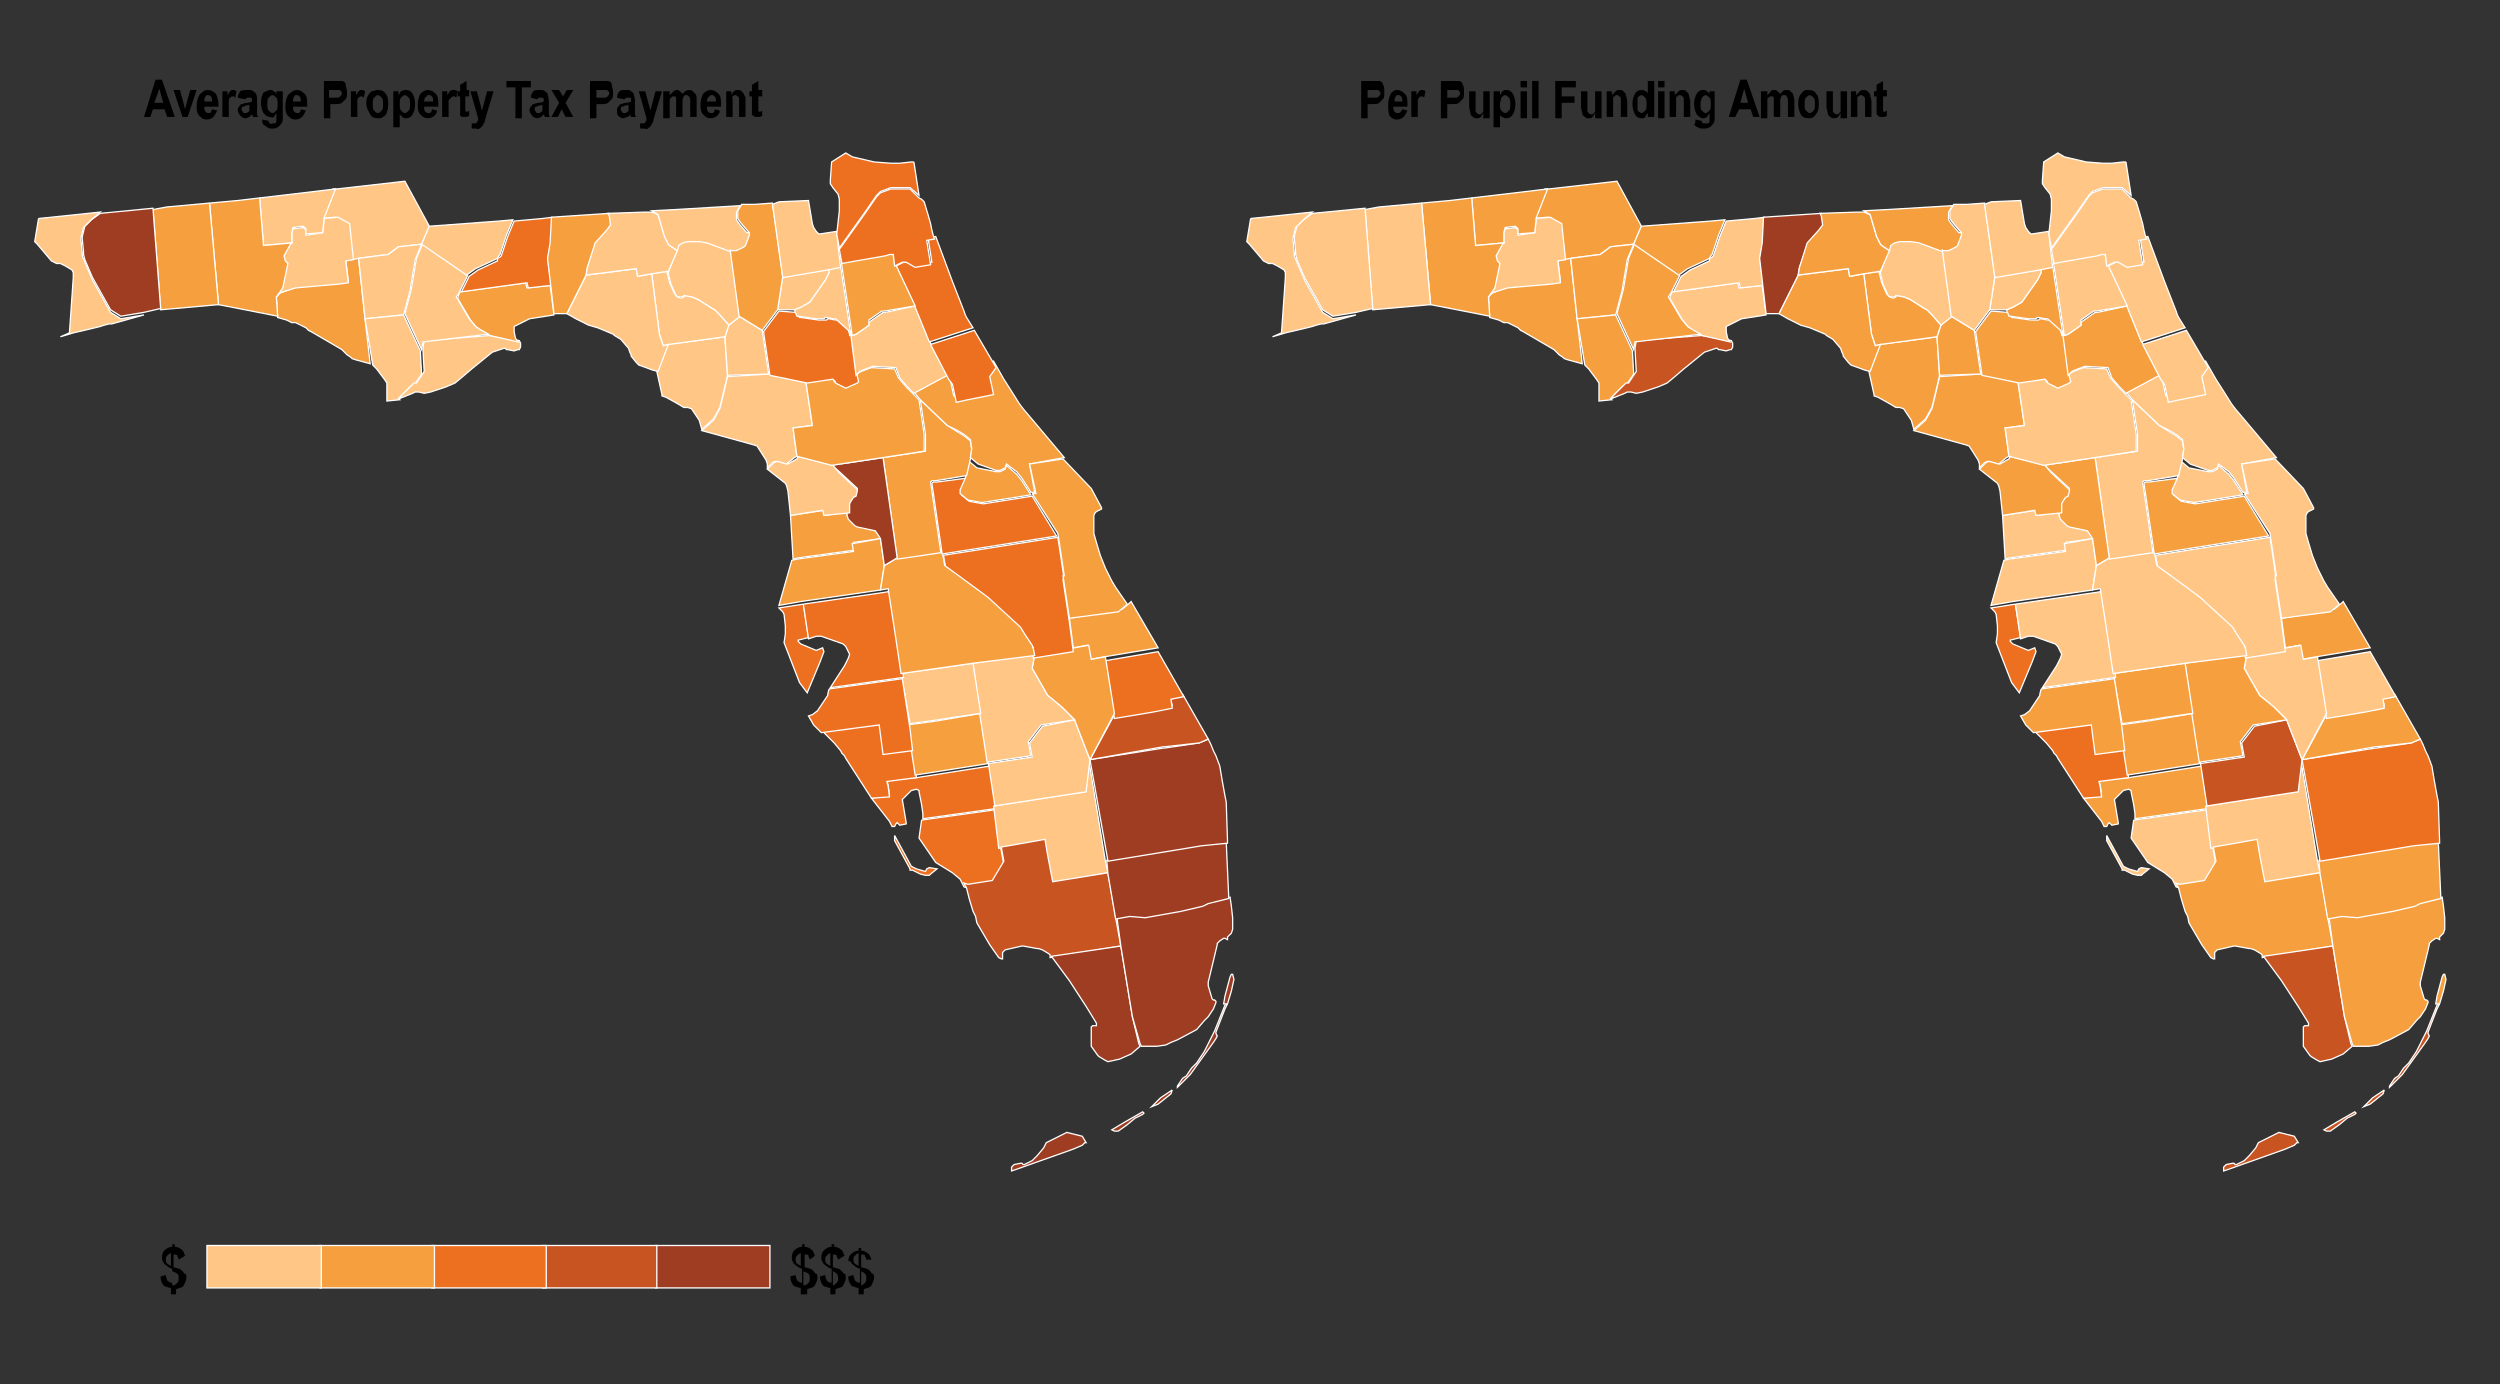 <?xml version="1.0" encoding="utf-8"?>
<!-- Generator: Adobe Illustrator 26.5.0, SVG Export Plug-In . SVG Version: 6.00 Build 0)  -->
<svg version="1.1"
	 id="svg3258" xmlns:cc="http://creativecommons.org/ns#" xmlns:dc="http://purl.org/dc/elements/1.1/" xmlns:rdf="http://www.w3.org/1999/02/22-rdf-syntax-ns#" xmlns:svg="http://www.w3.org/2000/svg" xmlns:inkscape="http://www.inkscape.org/namespaces/inkscape" xmlns:sodipodi="http://sodipodi.sourceforge.net/DTD/sodipodi-0.dtd"
	 xmlns="http://www.w3.org/2000/svg" xmlns:xlink="http://www.w3.org/1999/xlink" x="0px" y="0px" viewBox="0 0 194.5 107.7"
	 style="enable-background:new 0 0 194.5 107.7;" xml:space="preserve">
<rect x="0" y="0" width="194.5" height="107.7" fill="#333333" stroke="none"/>
<style type="text/css">
	.st0{fill:#F59F3F;stroke:#FFFFFF;stroke-width:0.1;stroke-miterlimit:10;}
	.st1{fill:#FFC685;stroke:#FFFFFF;stroke-width:0.1;stroke-miterlimit:10;}
	.st2{fill:#ED6F20;stroke:#FFFFFF;stroke-width:0.1;stroke-miterlimit:10;}
	.st3{fill:#C85422;stroke:#FFFFFF;stroke-width:0.1;stroke-miterlimit:10;}
	.st4{fill:#9E3D22;stroke:#FFFFFF;stroke-width:0.1;stroke-miterlimit:10;}
</style>
<sodipodi:namedview  bordercolor="#666666" borderopacity="1" fit-margin-bottom="0" fit-margin-left="0" fit-margin-right="0" fit-margin-top="0" gridtolerance="10" guidetolerance="10" id="namedview3264" inkscape:current-layer="svg3258" inkscape:cx="8.4866449" inkscape:cy="38.066552" inkscape:pageopacity="0" inkscape:pageshadow="2" inkscape:window-height="716" inkscape:window-maximized="1" inkscape:window-width="1366" inkscape:window-x="-8" inkscape:window-y="-8" inkscape:zoom="4.5491794" objecttolerance="10" pagecolor="#ffffff" showgrid="false">
	</sodipodi:namedview>
<g>
	<path id="Bay" inkscape:connector-curvature="0" class="st0" d="M27.9,20.1l0.5,4.7l0.4,3.5L27.7,28l-0.3-0.1l-0.1-0.1L27,27.6
		l-0.4-0.4l-2.4-1.4L24,25.7l-0.1-0.1l-0.1-0.1l-0.2-0.1l-0.4-0.2L23,25.1h-0.2h-0.1L22.5,25l-0.2-0.1l-0.7-0.2l-0.1-1.6l0.3-0.3
		l1.2-0.5l3.4-0.3l0.7-0.1l-0.2-1.7l0.6-0.1L27.9,20.1"/>
	<path id="Jackson" inkscape:connector-curvature="0" class="st1" d="M26.2,14.7l5.3-0.6l1.9,3.5L32.8,19L31,19.2l-0.8,0.6l-0.8,0.1
		l-1.5,0.2l-0.6,0.1L27,17.4l-0.9-0.5L25,17l0.9-2.3H26.2"/>
	<path id="Charlotte" inkscape:connector-curvature="0" class="st2" d="M71.3,60.5l5.7-0.9l0.5,3.3l-5.7,0.8v-0.4l-0.1-0.7l-0.2-1
		v-0.1l-0.2-0.1l-0.4,0.1l-0.1,0.1l-0.5,0.5l-0.1,0.1l0.3,1.8v0.1L70,64.2L69.8,64l0,0l-0.1,0.1l-0.1,0.2h-0.2l-0.1-0.2l-0.1-0.2
		l0,0l0,0l-1.4-1.8l1.4-0.2l-0.1-0.8L69,60.7L71.3,60.5"/>
	<path id="Lee" inkscape:connector-curvature="0" class="st2" d="M69.6,65l1.3,2.4l0.2,0.1l0.2,0.1l0.7,0.2l0.1-0.2l0.2-0.1l0.6,0.1
		l0,0L72.4,68l-0.1,0.1h-0.1H72L71.6,68L71,67.7h-0.1h-0.1v-0.1l-1.2-2.2L69.6,65 M71.7,63.8l5.7-0.8l0.5,3.2l0.2,1.1l-0.9,1.5
		l-1.9,0.3L75,69l-0.3-0.6l-0.6-0.5l-1.3-0.8l-1.3-1.9L71.7,63.8"/>
	<path id="Hendry" inkscape:connector-curvature="0" class="st1" d="M77.3,62.7l4.5-0.7l2.6-0.4l0.3-2.5L86,67l0.2,0.9l-4.5,0.8
		l-0.4-2.1l-0.2-1.2L77.7,66L77.3,62.7"/>
	<path id="Collier" inkscape:connector-curvature="0" class="st3" d="M86.2,67.9l0.6,3.5l0.4,2.2l-5.5,0.9v-0.2l-0.1-0.1l-0.5-0.3
		l-0.3-0.1h-0.1l-1.1-0.2h-0.1l-1.3,0.3L78.1,74L78,74.1v0.1v0.2v0.2h-0.1l-0.2-0.1l-0.7-1l-1-1.7l-0.1-0.5l-0.2-0.4l-0.3-1
		l-0.2-0.8L75,68.7l0,0l0.3,0.1l1.9-0.3l0.9-1.5l-0.2-1.1l3.4-0.6l0.2,1.2l0.4,2.1L86.2,67.9"/>
	<path id="Monroe" inkscape:connector-curvature="0" class="st4" d="M91.2,84.8l-0.1,0.3l-0.5,0.4l-0.5,0.4l-0.5,0.2l0,0l0,0l0,0
		l0.1-0.1l0.6-0.6L91.2,84.8L91.2,84.8 M95.5,78.1L95.5,78.1l-0.2,0.4l-0.7,1.8v0.1l0.1,0.2l-0.1,0.2l-0.2,0.3l-1.8,2.5l-0.1,0.1
		l-0.9,0.9l0,0l0,0v-0.1l0.4-0.6l0.3-0.2l0.4-0.6l0.4-0.4l0.6-0.9l0.1-0.2l0.7-1.4l0.8-2L95.5,78.1 M88.3,87l-0.6,0.5L87,88h-0.3
		l-0.2-0.1l0,0l0,0l1-0.6l1.4-0.8l0,0l0.1,0.1l-0.1,0.1L88.3,87 M81.2,89.3L81.2,89.3l0.2-0.4l1.6-0.8l0.4,0.1l0.8,0.2l0.3,0.5l0,0
		h-0.1L84.3,89l-0.1,0.1l-0.7,0.3L79,91l-0.3,0.1l0,0v-0.2v-0.1l0.2-0.2l0.5-0.1h0.1l0.1,0.1h0.1l0.4-0.2l0.2-0.1l0.4-0.4L81.2,89.3
		 M87.2,73.6l0.9,5.5l0.5,2.1l0.1,0.2l0,0L88,82l-0.9,0.4l-0.9,0.2L86,82.5l-0.5-0.3l-0.1-0.1l-0.5-0.7v-0.3v-0.6V80v-0.1l0.1-0.1
		h0.1h0.2v-0.1v-0.1l-0.8-1.3l-1.3-2l-1.4-1.9L87.2,73.6"/>
	<path id="Miami-Dade" inkscape:connector-curvature="0" class="st4" d="M95.5,78.1h-0.3l0.1-0.6l0.4-1.5l0.1-0.2h0.1l0.1,0.4
		l-0.2,0.9L95.5,78.1 M86.9,71.4l1.1-0.2l1.2,0.1l2.8-0.5l1.7-0.4l0.4-0.2l0.4-0.1l0.4-0.1l0.8-0.2l0,0l0.1,0.7l0.1,0.9v0.3v0.6
		l-0.1,0.3l-0.1,0.1l-0.2,0.2v0.2L95.3,73h-0.1l-0.3,0.2l-0.2,0.2v0.1L94.1,76L94,76.4v0.3l0.3,1l0.1,0.1h0.1l0.1,0.1V78l-0.2,0.5
		L94,79.1l0,0l-0.3,0.3l-0.6,0.7l-1.5,0.8l-0.5,0.2l-0.4,0.2L90,81.4h-1.2l0,0l-0.1-0.2l-0.6-2.1l-0.9-5.5L86.9,71.4"/>
	<path id="Broward" inkscape:connector-curvature="0" class="st4" d="M86.1,66.9l6.7-1.1l0.6-0.1l2-0.2l0.2,4.4l-0.8,0.2l-0.4,0.1
		L94,70.3l-0.4,0.2l-1.7,0.4l-2.8,0.5l-1.2-0.1l-1.1,0.2L86.2,68L86.1,66.9"/>
	<path id="Palm_Beach" inkscape:connector-curvature="0" class="st4" d="M84.8,59.1l5.7-0.9h0.1l2.7-0.4l0.7-0.3l0.2,0.4l0.2,0.5
		l0.2,0.4l0.3,0.8l0.2,1.2l0.2,1.1l0.1,0.5l0.1,3v0.2l-2,0.2l-0.6,0.1L86.2,67L84.8,59.1"/>
	<path id="Sarasota" inkscape:connector-curvature="0" class="st2" d="M71,58.3l0.3,2.2L69,60.8l0.1,0.4l0.1,0.8l-1.4,0.1l-2-3.1
		l-0.1-0.2l-0.2-0.2l-0.1-0.2l-0.5-0.6l-0.3-0.3L64,56.9l4.5-0.6l0.3,2.2L71,58.3"/>
	<path id="DeSoto" inkscape:connector-curvature="0" class="st0" d="M76.3,55.5l0.6,3.9l-5.7,0.9l-0.6-3.9l2.2-0.3l1.2-0.2
		L76.3,55.5"/>
	<path id="Glades" inkscape:connector-curvature="0" class="st1" d="M83.6,56l1.2,3.1l-0.3,2.5L81.9,62l-4.5,0.7l-0.5-3.3l3.4-0.5
		l-0.2-1.1l1-1.3L83.6,56"/>
	<path id="Martin" inkscape:connector-curvature="0" class="st3" d="M92,54l2,3.5l-0.7,0.3l-2.7,0.3h-0.1l-5.7,1l1.9-3.5l3-0.5
		l1.5-0.2L91,54.1L92,54"/>
	<path id="St._Lucie" inkscape:connector-curvature="0" class="st2" d="M86,51.4l4.1-0.7l2,3.5l-1,0.2l0.1,0.7l-1.5,0.3l-3,0.5
		L86,51.4"/>
	<path id="Indian_River" inkscape:connector-curvature="0" class="st0" d="M83.2,48.1l4.1-0.7l0.6-0.5l0.1-0.1l2.1,3.6l-4.2,0.7
		l-1.1,0.2l-0.2-1.1l-1.1,0.2L83.2,48.1"/>
	<path id="Okeechobee" inkscape:connector-curvature="0" class="st0" d="M80.5,50.9l3.1-0.5l1.1-0.2l0.2,1.1l1.1-0.2l0.7,4.4
		l-1.9,3.6L83.6,56l-1-1l-1.1-0.9L80.3,52L80.5,50.9"/>
	<path id="Highlands" inkscape:connector-curvature="0" class="st1" d="M75.7,51.6l4.8-0.7L80.3,52l1.2,2.1l1.1,0.9l1,1L81,56.4
		l-1,1.3l0.2,1.1l-3.4,0.5l-0.6-3.9L75.7,51.6"/>
	<path id="Hardee" inkscape:connector-curvature="0" class="st1" d="M70.1,52.4l5.6-0.8l0.6,3.9l-2.1,0.3L73,56l-2.2,0.3L70.1,52.4"
		/>
	<path id="Manatee" inkscape:connector-curvature="0" class="st2" d="M64.5,53.6l5.7-0.8l0.6,3.9l0.2,1.7l-2.3,0.3l-0.3-2.3L63.9,57
		l-0.6-0.6l-0.4-0.7l0.3-0.1l0.4-0.3l0.8-1.2V54L64.5,53.6"/>
	<path id="Pinellas" inkscape:connector-curvature="0" class="st2" d="M62.5,47l0.4,2.6l-0.8,0.2l0,0v0.1l0.1,0.1l0.1,0.1l1.2,0.5
		l0.5-0.2l0.1,0.3l-0.3,0.8l-1,2.4l-0.6-0.8L61,50l0,0l0.1-0.7v-0.6L61,47.8l-0.1-0.2l-0.1-0.1l-0.2-0.2L62.5,47"/>
	<path id="Hillsborough" inkscape:connector-curvature="0" class="st2" d="M62.5,47l6.2-0.9l0.6-0.1l0.6,3.9l0.4,2.8l-5.7,0.8
		l1.1-1.7l0,0l0.3-0.6l0.1-0.3l-0.3-0.6l-0.2-0.2l-1.7-0.6h-0.4l-0.3,0.1l-0.3,0.1L62.5,47"/>
	<path id="Hernando" inkscape:connector-curvature="0" class="st0" d="M61.5,40.1l2.6-0.4l0.1,0.4l1.7-0.3v0.3l0.2,0.2l0.5,0.5
		l0.2,0.1l1.4,0.4l0.4,0.6l-2.2,0.3l0.1,0.6l-4.4,0.6l-0.4,0.1L61.5,40.1"/>
	<path id="Pasco" inkscape:connector-curvature="0" class="st0" d="M68.5,41.9l0.3,2.1l-0.3,1.9l-6.2,0.9l-1.7,0.3l1-3.5l0.4-0.1
		l4.4-0.6l-0.1-0.6L68.5,41.9"/>
	<path id="Osceola" inkscape:connector-curvature="0" class="st2" d="M73.4,43.2l8.9-1.4l0.2,1.3l0.3,2h-0.1l0.5,3.3l0.3,2.3
		l-3.1,0.5l-0.1-0.5l0.1-0.3l-0.6-0.8l-0.3-0.5L77,46.8l-0.8-0.6l-2.6-1.9L73.4,43.2"/>
	<path id="Polk" inkscape:connector-curvature="0" class="st0" d="M73.3,42.9l0.2,1.1l2.6,1.9l0.8,0.6l2.5,2.3l0.3,0.5l0.6,0.9
		l0.1,0.3l0.1,0.5l-4.8,0.6l-5.6,0.8l-0.4-2.7l-0.6-3.9l-0.6,0.1l0.3-1.9l1-0.6L73.3,42.9"/>
	<path id="Orange" inkscape:connector-curvature="0" class="st2" d="M75.2,37.2l-0.4,1v0.3l0.6,0.5l1.1,0.2l3.8-0.6l1.9,3.1
		l-8.9,1.4l-0.8-5.5l0.1-0.1h0.1h0.2L75.2,37.2"/>
	<path id="Seminole" inkscape:connector-curvature="0" class="st0" d="M75.1,37.2l0.3-1.3l0.6,0.5l1.5,0.3h0.2h0.1l0.4-0.2l0.1-0.3
		l0.8,0.7l0.4,0.5l0.7,1.1l-3.8,0.6l-1.1-0.2l-0.6-0.5v-0.3L75.1,37.2"/>
	<path id="Lake_FL" inkscape:connector-curvature="0" class="st0" d="M71.6,31.1l2.1,2l0.8,0.5l0.5,0.3l0.5,0.4l0,0l0.1,0.7
		l-0.1,0.7L75.2,37l-2.4,0.4h-0.2h-0.1l-0.1,0.1l0.8,5.5l-3.4,0.5l-1.1-7.9l3.3-0.5v-1.3L71.6,31.1"/>
	<path id="Sumter" inkscape:connector-curvature="0" class="st4" d="M64.7,36.2l4-0.6l1.1,7.8l-1,0.6l-0.3-2.1l-0.4-0.6L66.7,41
		l-0.2-0.1L66,40.4l-0.1-0.3v-0.3v-0.6v-0.1l0.1-0.2l0.2-0.3l0.2-0.1l0,0l0.3-0.4V38l-1.4-1.3L64.7,36.2"/>
	<path id="Citrus" inkscape:connector-curvature="0" class="st1" d="M62.1,35.5l2.7,0.7l0.5,0.6l1.4,1.3v0.1l-0.1,0.4l0,0l-0.2,0.1
		L66.2,39l-0.1,0.2v0.1v0.6l-2,0.2L64,39.7l-2.5,0.4l-0.2-1.9l-0.1-0.4l-0.1-0.2l-1.4-1.1l0.1-0.1l0.1-0.1l0.3-0.3l0.2-0.1h0.2
		l0.7,0.2l0.7-0.4L62.1,35.5L62.1,35.5"/>
	<path id="Levy" inkscape:connector-curvature="0" class="st1" d="M59.8,29.1l2.9,0.6l0.5,3.4l-1.5,0.2l0.3,2.2l0,0l-0.2,0.1
		l-0.6,0.5l-0.7-0.2h-0.2L60.1,36l-0.3,0.3l-0.1,0.1v0.1v-0.4l-0.1-0.3l-0.7-1.1l-0.3-0.1l-4-1.1l0.9-0.8l0.5-0.9l0.2-0.8l0.4-1.7
		L59.8,29.1"/>
	<path id="Marion" inkscape:connector-curvature="0" class="st0" d="M62.7,29.7l2-0.3l0.2,0.2v0.1l0.8,0.4l0.8-0.3l0.1-0.1l0,0
		l-0.1-0.4l0.3-0.3l0.2-0.1l0.8-0.3l1.8,0.1l0.3,0.7l0.6,0.7l0.5,0.5l0.5,0.5l0.4,2.7v1.3l-3.2,0.5l-4,0.6L62,35.5l-0.3-2.2l1.5-0.2
		L62.7,29.7"/>
	<path id="Volusia" inkscape:connector-curvature="0" class="st0" d="M71.1,30.5l2.6-1.4l0.2,0.3l0.3,1.4l0.9-0.2l0,0l2-0.4
		l-0.3-1.4l0.5-0.7l0.8,1.4l0.7,1.1l0.5,0.8l0.3,0.4l1.1,1.3l2.1,2.5l-2.7,0.5l0.4,2.2h-0.3l-0.7-1.1l-0.4-0.5l-0.8-0.6l-0.1,0.3
		l-0.4,0.2h-0.1h-0.2l-1.4-0.5l-0.6-0.5l0.1-0.7l-0.1-0.7l0,0L75,33.8l-0.5-0.3l-0.8-0.4l-2.1-2L71.1,30.5"/>
	<path id="Brevard" inkscape:connector-curvature="0" class="st0" d="M80.3,38.4h0.3l-0.5-2.3l2.6-0.4l2.1,2.2l0,0l0.1,0.1l0,0
		l0.8,1.5v0.1l-0.4,0.2l-0.1,0.1l-0.1,0.2v0.1l0,0v0.2v0.4v0.4v0.3l0.2,0.7l0.3,1l0.4,1l0.3,0.6l0.2,0.4l0.3,0.5l0,0l0.9,1.3
		l-0.1,0.1L87,47.6l-3.8,0.5l-0.5-3.3h0.1l-0.3-2l-0.2-1.3L80.3,38.4"/>
	<path id="Washington" inkscape:connector-curvature="0" class="st1" d="M22.7,18.9v-0.8l0.1-0.3l0.8-0.1l0.2,0.2v0.4l1.3-0.2
		l0.1-0.9v-0.1V17l1.1-0.1l0.9,0.5l0.3,2.8l-0.6,0.1l0.2,1.7l-0.7,0.1L23,22.4l-1.3,0.4l-0.2,0.3l0.4-0.8l0.4-1.9l-0.2-0.2L22,19.8
		l0.5-0.9H22.7"/>
	<path id="Holmes" inkscape:connector-curvature="0" class="st1" d="M20.2,15.4l5.9-0.7L25.2,17v0.1v0.1l-0.1,0.9l-1.3,0.1v-0.4
		l-0.2-0.2l-0.8,0.1l-0.1,0.4v0.8l-2.2,0.2L20.2,15.4"/>
	<path id="Walton" inkscape:connector-curvature="0" class="st0" d="M18.5,15.6l1.7-0.2l0.3,3.7l2.2-0.2L22.6,19l-0.5,0.9l0.1,0.4
		l0.2,0.2L22,22.4l-0.5,0.7l0.1,1.5L17,23.7l-0.7-7.9L18.5,15.6"/>
	<path id="Okaloosa" inkscape:connector-curvature="0" class="st0" d="M16.3,15.8l0.7,7.9l-4.5,0.4l-0.6-7.8l1.1-0.2L16.3,15.8"/>
	<path id="Santa_Rosa" inkscape:connector-curvature="0" class="st4" d="M7.8,16.6l4.1-0.4l0.6,7.8l-1.3,0.3l-1.8,0.3l-0.8-0.5
		l-1.4-2.5l-0.6-1.4l-0.1-0.4v-0.2l-0.1-1v-0.2l0.2-0.8l0.1-0.1l0.4-0.4L7.8,16.6"/>
	<path id="Escambia" inkscape:connector-curvature="0" class="st1" d="M3,17l4.8-0.5l-0.7,0.6l-0.5,0.5l-0.1,0.1l-0.2,0.8v0.2l0.1,1
		v0.2l0.2,0.5l0.6,1.4l1.4,2.5l0.8,0.5l1.8-0.3l-2.5,0.7H8.6H8.5l-0.4,0.1l-0.3,0.1l-0.4,0.1l-1.7,0.4l-1,0.3l0.7-0.3l0.1-1.4
		l0.2-2.9v-0.2v-0.2L5.6,21l-0.5-0.3l-0.4-0.2H4.5H4.4L4,20.3L2.9,19l-0.2-0.2L3,17"/>
	<path id="Calhoun" inkscape:connector-curvature="0" class="st1" d="M27.9,20.1l1.5-0.2l0.8-0.1l0.8-0.6l1.8-0.2l-0.5,1.2l-0.4,2.4
		l-0.5,1.9l-3,0.3L27.9,20.1"/>
	<path id="Gulf" inkscape:connector-curvature="0" class="st1" d="M28.4,24.8l3-0.3l1.3,2.8l0.1,1.8L32.2,30H32l-1,1l0.1,0.1l-1,0.1
		v-1.3v-0.1l-0.2-0.3l-0.6-0.8L29,28.4l0,0L28.4,24.8"/>
	<path id="Franklin" inkscape:connector-curvature="0" class="st1" d="M38.1,26.1l2.3,0.4l0.1,0.2v0.1v0.1l0,0V27l-0.1,0.2h-0.1
		L40,27.3l-0.5-0.1h-0.1l-0.1-0.1h-0.1l-0.6,0.2l-0.3,0.1l-1.6,1.3L36,29.3l-0.6,0.5l-0.7,0.3l-1.2,0.4L33,30.6l-0.4-0.1h-0.3
		l-0.2,0.1l-1,0.4l0.1-0.2l1-1h0.2l0.6-0.9l-0.1-1.8l0.1-0.6L38.1,26.1"/>
	<path id="Dixie" inkscape:connector-curvature="0" class="st1" d="M56.4,26.2l0.2,3l-0.4,1.7L56,31.7l-0.5,0.9l-0.9,0.8l-0.2-0.7
		L54,32.1l-0.2-0.3l-0.3-0.1h-0.3l-0.5-0.3l-0.9-0.5l-0.3-0.1v-0.1l-0.4-1.8l0.8-2.1L56.4,26.2"/>
	<path id="Gilchrist" inkscape:connector-curvature="0" class="st1" d="M56.7,25.3l0.8-0.7l1.8,1.1l0.5,3.4l-3.2,0.1l-0.2-3
		L56.7,25.3"/>
	<path id="Alachua" inkscape:connector-curvature="0" class="st2" d="M60.6,24.2l1.3,0.1l0.3,0.4h0.1l1.4,0.2h0.6l0.1-0.1h0.1
		l0.5,0.1h0.2l1,0.9l0.1,0.3v0.1l0.4,3.1l0.1,0.4l0,0l-0.1,0.1l-0.9,0.4L65,29.8v-0.1l-0.2-0.2l-2,0.3l-2.9-0.6l-0.5-3.4L60.6,24.2"
		/>
	<path id="Putnam" inkscape:connector-curvature="0" class="st1" d="M71.2,23.8l1.1,2.7l1.4,2.7l-2.6,1.4l-0.5-0.5L70,29.4l-0.3-0.8
		l-1.8-0.1l-0.8,0.3l-0.2,0.1l-0.3,0.3l-0.4-3.1h0.1l0.3-0.1l1-0.7v-0.2l0.1-0.1l1-0.7h0.2L71.2,23.8"/>
	<path id="Flagler" inkscape:connector-curvature="0" class="st2" d="M72.4,26.8l3.4-1.1l1.7,2.9L77,29.3l0.3,1.4l-2,0.4l0,0
		l-0.9,0.2l-0.3-1.4l-0.3-0.4L72.4,26.8"/>
	<path id="St._Johns" inkscape:connector-curvature="0" class="st2" d="M69.7,20.7l0.6-0.3h0.3l0.7,0.2l1.2-0.2l-0.3-1.9l0.6-0.1
		l1.3,3.5l0.9,2.3l0,0l0.1,0.3l0.1,0.2l0.5,0.8l-3.4,1.1l-1.1-2.7L69.7,20.7"/>
	<path id="Clay" inkscape:connector-curvature="0" class="st0" d="M69.6,20.4l1.6,3.4l-2.4,0.4h-0.2l-1,0.7v0.2v0.2l-1,0.7l-0.3,0.1
		l-0.8-5.4l-0.1-0.6l1.1-0.2l2.3-0.4l0.3-0.1h0.3L69.6,20.4"/>
	<path id="Bradford" inkscape:connector-curvature="0" class="st1" d="M64.4,20.9l1-0.2l0.8,5.4h-0.1V26L66,25.7l-1-0.9h-0.2
		l-0.5-0.1h-0.1l-0.1,0.1h-0.6l-1.4-0.2H62l-0.2-0.5l0.5-0.2l0.7-0.4l1.2-1.7l0.3-0.6v-0.1L64.4,20.9"/>
	<path id="Union" inkscape:connector-curvature="0" class="st1" d="M64.4,20.9l0.1,0.2v0.1l-0.3,0.6L63,23.5l-0.7,0.4l-0.5,0.2h-1.3
		l0.4-2.6L64.4,20.9"/>
	<path id="Suwannee" inkscape:connector-curvature="0" class="st1" d="M56.9,19.4l0.7,5.2l-0.9,0.7L56,24.5l-0.4-0.4L55.4,24
		l-1.1-0.7l-0.5-0.2L53.2,23v0.1H53h-0.3L52.6,23l-0.4-0.9L52,21.3v-0.1l0,0l0.6-1.7l0.1-0.5l0,0l0.3-0.2l0.4-0.1h0.9l0.6,0.1
		L56.9,19.4"/>
	<path id="Lafayette" inkscape:connector-curvature="0" class="st1" d="M52,21.1L52,21.1l-0.1,0.1l0.2,0.8l0.4,0.9l0.2,0.2l0.3,0.1
		l0.2-0.1V23l0.6,0.1l0.5,0.2l1.1,0.7l0.2,0.1l0.4,0.4l0.7,0.8l-0.3,0.9L52,26.8l-0.4,0.1L51.3,26l-0.6-4.7L52,21.1"/>
	<path id="Taylor" inkscape:connector-curvature="0" class="st1" d="M50.7,21.3l0.6,4.7l0.3,0.9l0.4-0.1l-0.8,2.1l-0.4-0.1l-1.1-0.4
		l-0.1-0.1l-0.1-0.1l-0.4-0.5v-0.1L49,27.4l-0.1-0.3l-0.6-0.7l-0.5-0.3L47.7,26l-1.2-0.5l-0.7-0.2l-1-0.5l-0.7-0.4l1.5-3l3.9-0.5
		l0.1,0.6L50.7,21.3"/>
	<path id="Wakulla" inkscape:connector-curvature="0" class="st0" d="M35.8,22.7l5.1-0.7l0.1,0.4l1.8-0.2l0.3,2.3l-1.9,0.3l-1,0.5
		L40,25.4v0.4l0.1,0.5l0,0l0.2,0.3l-2.2-0.5l-0.7-0.4l-0.3-0.2l-0.5-0.6l-1-1.7l0.1-0.3L35.8,22.7"/>
	<path id="Liberty" inkscape:connector-curvature="0" class="st1" d="M36.4,21.4l-0.6,1.2l-0.1,0.2l-0.2,0.3l1,1.7l0.5,0.6l0.3,0.2
		L38,26l-5.1,0.6l-0.1,0.6l-1.3-2.8l0.5-1.9l0.4-2.4l0.5-1.2L36.4,21.4"/>
	<path id="Gadsden" inkscape:connector-curvature="0" class="st1" d="M38.8,17.2l1.1-0.1l-0.5,1.2l-0.5,1.5l-0.1,0.1l-0.1,0.2
		l-0.2,0.1L37,20.9l-0.7,0.5L32.8,19l0.6-1.4l0,0L38.8,17.2"/>
	<path id="Leon" inkscape:connector-curvature="0" class="st2" d="M43,16.9l-0.1,2l-0.3,1.2l0.3,2.1l-1.8,0.2L41,22l-5.1,0.7
		l0.6-1.2l0.7-0.5l1.5-0.7v-0.2l0.2-0.1l0.1-0.1l0.5-1.5l0.5-1.2l2.2-0.2L43,16.9"/>
	<path id="Jefferson" inkscape:connector-curvature="0" class="st0" d="M45.9,16.7l1.5-0.1l0.1,0.2l0.1,0.7l-0.3,0.4l-0.9,1
		l-0.7,1.9l-0.1,0.6l-1.5,3h-1l-0.5-4.3l0.2-1.2l0.1-2L45.9,16.7"/>
	<path id="Madison" inkscape:connector-curvature="0" class="st1" d="M50.2,16.5h0.5l0.5,0.2l0.5,1.7L52,19l0.1,0.1l0.6,0.4L52,21.1
		l-1.3,0.2l-1.1,0.2l-0.1-0.6l-3.9,0.5l0.1-0.6l0.6-1.9l0.9-1l0.3-0.4l-0.1-0.7l-0.1-0.2L50.2,16.5"/>
	<path id="Hamilton" inkscape:connector-curvature="0" class="st1" d="M52.6,16.3l5-0.3l-0.3,0.5v0.2v0.4l0.2,0.3l0.6,0.7h0.2
		l0.1,0.3v0.1l-0.3,0.8L58,19.4l-0.6,0.3h-0.5v-0.1L55,18.9l-0.6-0.1h-0.9l-0.4,0.1l-0.3,0.2l0,0l-0.1,0.4l-0.6-0.4L52,19l-0.3-0.6
		l-0.5-1.7l-0.5-0.3L52.6,16.3"/>
	<path id="Columbia" inkscape:connector-curvature="0" class="st0" d="M58.7,15.9l1.4-0.1l0.8,5.7l-0.4,2.6l-1.2,1.6l-1.8-1.1
		l-0.7-5.2v0.1h0.5l0.6-0.3l0.1-0.1l0.3-0.8v-0.1v-0.1L58.2,18l-0.6-0.7L57.4,17v-0.4v-0.2l0.3-0.5H58.7"/>
	<path id="Baker" inkscape:connector-curvature="0" class="st1" d="M60.6,15.7l2.3-0.1l0.3,1.8l0.1,0.3l0.2,0.3l0.2,0.2h0.1l1.3-0.2
		l0.1,1.1l0.2,1.7l-1,0.2l-3.5,0.6l-0.8-5.7L60.6,15.7"/>
	<path id="Duval" inkscape:connector-curvature="0" class="st2" d="M65.3,19.4l2-2.8l0.9-1.3l0.2-0.2l0.1-0.1l0.8-0.3h1.3h0.2
		l0.7,0.7l0.2,0.1l0.2,0.2l0.3,1l0.2,0.7l0.1,0.5l0.1,0.4l0.1,0.3l-0.6,0.1l0.3,1.9l-1.2,0.2l-0.7-0.4h-0.3l-0.6,0.3l-0.1-0.9h-0.3
		l-0.3,0.1l-2.3,0.4l-1.1,0.2L65.3,19.4"/>
	<path id="Nassau" inkscape:connector-curvature="0" class="st2" d="M71.1,12.6l0.4,2.6l-0.7-0.6h-0.2h-1.3l-0.8,0.3L68.4,15
		l-0.2,0.2l-0.9,1.3l-2,2.8l-0.2-1.1l0.1-0.9l0.1-0.9v-0.9l-0.1-0.4l-0.4-0.5l-0.2-0.3V14l0.1-1.4l1.1-0.7l0.5,0.3l1.7,0.4l1.3,0.1
		H70l0.9-0.1L71.1,12.6"/>
	<g>
		<rect x="51" y="96.9" class="st4" width="8.9" height="3.3"/>
		<rect x="42.2" y="96.9" class="st3" width="8.9" height="3.3"/>
		<rect x="33.6" y="96.9" class="st2" width="8.9" height="3.3"/>
		<rect x="24.9" y="96.9" class="st0" width="8.9" height="3.3"/>
		<rect x="16.1" y="96.9" class="st1" width="8.9" height="3.3"/>
	</g>
</g>
<sodipodi:namedview  bordercolor="#666666" borderopacity="1" fit-margin-bottom="0" fit-margin-left="0" fit-margin-right="0" fit-margin-top="0" gridtolerance="10" guidetolerance="10" id="namedview3264" inkscape:current-layer="svg3258" inkscape:cx="8.4866449" inkscape:cy="38.066552" inkscape:pageopacity="0" inkscape:pageshadow="2" inkscape:window-height="716" inkscape:window-maximized="1" inkscape:window-width="1366" inkscape:window-x="-8" inkscape:window-y="-8" inkscape:zoom="4.5491794" objecttolerance="10" pagecolor="#ffffff" showgrid="false">
	</sodipodi:namedview>
<g>
	<path id="Bay_00000069381130966487529450000000113415727025389479_" inkscape:connector-curvature="0" class="st0" d="M122.2,20.1
		l0.5,4.7l0.4,3.5L122,28l-0.3-0.1l-0.1-0.1l-0.3-0.2l-0.4-0.4l-2.4-1.4l-0.2-0.1l-0.1-0.1l-0.1-0.1l-0.2-0.1l-0.4-0.2l-0.2-0.1
		h-0.2H117l-0.2-0.1l-0.2-0.1l-0.7-0.2l-0.1-1.6l0.3-0.3l1.2-0.5l3.4-0.3l0.7-0.1l-0.2-1.7l0.6-0.1L122.2,20.1"/>
	<path id="Jackson_00000070090075273441443830000001164817417416866696_" inkscape:connector-curvature="0" class="st0" d="
		M120.5,14.7l5.3-0.6l1.9,3.5l-0.6,1.4l-1.8,0.2l-0.8,0.6l-0.8,0.1l-1.5,0.2l-0.6,0.1l-0.3-2.8l-0.9-0.5l-1.1,0.1l0.9-2.3
		L120.5,14.7"/>
	<path id="Charlotte_00000155859307655048341610000006267681777215297437_" inkscape:connector-curvature="0" class="st0" d="
		M165.6,60.5l5.7-0.9l0.5,3.3l-5.7,0.8v-0.4l-0.1-0.7l-0.2-1v-0.1l-0.2-0.1l-0.4,0.1l-0.1,0.1l-0.5,0.5l-0.1,0.1l0.3,1.8v0.1
		l-0.5,0.1l-0.2-0.2l0,0l-0.1,0.1l-0.1,0.2h-0.2l-0.1-0.2l-0.1-0.2l0,0l0,0l-1.4-1.8l1.4-0.2l-0.1-0.8l-0.1-0.4L165.6,60.5"/>
	<path id="Lee_00000103979212509343055070000002674944937763336095_" inkscape:connector-curvature="0" class="st1" d="M163.9,65
		l1.3,2.4l0.2,0.1l0.2,0.1l0.7,0.2l0.1-0.2l0.2-0.1l0.6,0.1l0,0l-0.5,0.4l-0.1,0.1h-0.1h-0.2l-0.4-0.1l-0.6-0.3h-0.1h-0.1v-0.1
		l-1.2-2.2L163.9,65 M166,63.8l5.7-0.8l0.5,3.2l0.2,1.1l-0.9,1.5l-1.9,0.3l-0.3-0.1l-0.3-0.6l-0.6-0.5l-1.3-0.8l-1.3-1.9L166,63.8"
		/>
	<path id="Hendry_00000016761504424514152300000004467885543487371941_" inkscape:connector-curvature="0" class="st1" d="
		M171.6,62.7l4.5-0.7l2.6-0.4l0.3-2.5l1.3,7.9l0.2,0.9l-4.5,0.8l-0.4-2.1l-0.2-1.2L172,66L171.6,62.7"/>
	<path id="Collier_00000020372184020175892330000008363070856430203548_" inkscape:connector-curvature="0" class="st0" d="
		M180.5,67.9l0.6,3.5l0.4,2.2l-5.5,0.9v-0.2l-0.1-0.1l-0.5-0.3l-0.3-0.1H175l-1.1-0.2h-0.1l-1.3,0.3l-0.1,0.1l-0.1,0.1v0.1v0.2v0.2
		h-0.1l-0.2-0.1l-0.7-1l-1-1.7l-0.1-0.5l-0.2-0.4l-0.3-1l-0.2-0.8l-0.2-0.4l0,0l0.3,0.1l1.9-0.3l0.9-1.5l-0.2-1.1l3.4-0.6l0.2,1.2
		l0.4,2.1L180.5,67.9"/>
	<path id="Monroe_00000019643560192118694770000013449600149585838526_" inkscape:connector-curvature="0" class="st3" d="
		M185.5,84.8l-0.1,0.3l-0.5,0.4l-0.5,0.4l-0.5,0.2l0,0l0,0l0,0L184,86l0.6-0.6L185.5,84.8L185.5,84.8 M189.8,78.1L189.8,78.1
		l-0.2,0.4l-0.7,1.8v0.1l0.1,0.2l-0.1,0.2l-0.2,0.3l-1.8,2.5l-0.1,0.1l-0.9,0.9l0,0l0,0v-0.1l0.4-0.6l0.3-0.2l0.4-0.6l0.4-0.4
		l0.6-0.9l0.1-0.2l0.7-1.4l0.8-2L189.8,78.1 M182.6,87l-0.6,0.5l-0.7,0.5H181l-0.2-0.1l0,0l0,0l1-0.6l1.4-0.8l0,0l0.1,0.1l-0.1,0.1
		L182.6,87 M175.5,89.3L175.5,89.3l0.2-0.4l1.6-0.8l0.4,0.1l0.8,0.2l0.3,0.5l0,0h-0.1l-0.1,0.1l-0.1,0.1l-0.7,0.3l-4.5,1.6l-0.3,0.1
		l0,0v-0.2v-0.1l0.2-0.2l0.5-0.1h0.1l0.1,0.1h0.1l0.4-0.2l0.2-0.1l0.4-0.4L175.5,89.3 M181.5,73.6l0.9,5.5l0.5,2.1l0.1,0.2l0,0
		l-0.7,0.6l-0.9,0.4l-0.9,0.2l-0.2-0.1l-0.5-0.3l-0.1-0.1l-0.5-0.7v-0.3v-0.6V80v-0.1l0.1-0.1h0.1h0.2v-0.1v-0.1l-0.8-1.3l-1.3-2
		l-1.4-1.9L181.5,73.6"/>
	<path id="Miami-Dade_00000026142041656989334940000017059492057872608942_" inkscape:connector-curvature="0" class="st0" d="
		M189.8,78.1h-0.3l0.1-0.6L190,76l0.1-0.2h0.1l0.1,0.4l-0.2,0.9L189.8,78.1 M181.2,71.4l1.1-0.2l1.2,0.1l2.8-0.5l1.7-0.4l0.4-0.2
		l0.4-0.1l0.4-0.1l0.8-0.2l0,0l0.1,0.7l0.1,0.9v0.3v0.6l-0.1,0.3l-0.1,0.1l-0.2,0.2v0.2l-0.2-0.1h-0.1l-0.3,0.2l-0.2,0.2v0.1
		l-0.6,2.5l-0.1,0.4v0.3l0.3,1l0.1,0.1h0.1l0.1,0.1V78l-0.2,0.5l-0.4,0.6l0,0l-0.3,0.3l-0.6,0.7l-1.5,0.8l-0.5,0.2l-0.4,0.2
		l-0.7,0.1h-1.2l0,0l-0.1-0.2l-0.6-2.1l-0.9-5.5L181.2,71.4"/>
	<path id="Broward_00000111193437171119202370000005782314496162030745_" inkscape:connector-curvature="0" class="st0" d="
		M180.4,66.9l6.7-1.1l0.6-0.1l2-0.2l0.2,4.4l-0.8,0.2l-0.4,0.1l-0.4,0.1l-0.4,0.2l-1.7,0.4l-2.8,0.5l-1.2-0.1l-1.1,0.2l-0.6-3.5
		L180.4,66.9"/>
	<path id="Palm_Beach_00000180353514674695959920000003190368185334068926_" inkscape:connector-curvature="0" class="st2" d="
		M179.1,59.1l5.7-0.9h0.1l2.7-0.4l0.7-0.3l0.2,0.4l0.2,0.5l0.2,0.4l0.3,0.8l0.2,1.2l0.2,1.1l0.1,0.5l0.1,3v0.2l-2,0.2l-0.6,0.1
		l-6.7,1.1L179.1,59.1"/>
	<path id="Sarasota_00000061450342295586585530000010269722589497307784_" inkscape:connector-curvature="0" class="st2" d="
		M165.3,58.3l0.3,2.2l-2.3,0.3l0.1,0.4l0.1,0.8l-1.4,0.1l-2-3.1l-0.1-0.2l-0.2-0.2l-0.1-0.2l-0.5-0.6l-0.3-0.3l-0.6-0.6l4.5-0.6
		l0.3,2.2L165.3,58.3"/>
	<path id="DeSoto_00000119836486049316401620000011501753499779083159_" inkscape:connector-curvature="0" class="st0" d="
		M170.6,55.5l0.6,3.9l-5.7,0.9l-0.6-3.9l2.2-0.3l1.2-0.2L170.6,55.5"/>
	<path id="Glades_00000134231528307194675070000014509306962308093620_" inkscape:connector-curvature="0" class="st3" d="M177.9,56
		l1.2,3.1l-0.3,2.5l-2.6,0.4l-4.5,0.7l-0.5-3.3l3.4-0.5l-0.2-1.1l1-1.3L177.9,56"/>
	<path id="Martin_00000165194743331680931930000014254377400475015079_" inkscape:connector-curvature="0" class="st0" d="M186.3,54
		l2,3.5l-0.7,0.3l-2.7,0.3h-0.1l-5.7,1l1.9-3.5l3-0.5l1.5-0.2l-0.2-0.8L186.3,54"/>
	<path id="St._Lucie_00000097484830845945402400000011510387001898086033_" inkscape:connector-curvature="0" class="st1" d="
		M180.3,51.4l4.1-0.7l2,3.5l-1,0.2l0.1,0.7l-1.5,0.3l-3,0.5L180.3,51.4"/>
	<path id="Indian_River_00000013165728541757694540000017108626843830481567_" inkscape:connector-curvature="0" class="st0" d="
		M177.5,48.1l4.1-0.7l0.6-0.5l0.1-0.1l2.1,3.6l-4.2,0.7l-1.1,0.2l-0.2-1.1l-1.1,0.2L177.5,48.1"/>
	<path id="Okeechobee_00000181774814737125622440000006149687797155868546_" inkscape:connector-curvature="0" class="st1" d="
		M174.8,50.9l3.1-0.5l1.1-0.2l0.2,1.1l1.1-0.2l0.7,4.4l-1.9,3.6l-1.2-3.1l-1-1l-1.1-0.9l-1.2-2.1L174.8,50.9"/>
	<path id="Highlands_00000169552419595000741810000006386060234751463843_" inkscape:connector-curvature="0" class="st0" d="
		M170,51.6l4.8-0.7l-0.2,1.1l1.2,2.1l1.1,0.9l1,1l-2.6,0.4l-1,1.3l0.2,1.1l-3.4,0.5l-0.6-3.9L170,51.6"/>
	<path id="Hardee_00000051367437655075753830000013649390074301504154_" inkscape:connector-curvature="0" class="st0" d="
		M164.4,52.4l5.6-0.8l0.6,3.9l-2.1,0.3l-1.2,0.2l-2.2,0.3L164.4,52.4"/>
	<path id="Manatee_00000158017656150877970210000007860697683988814513_" inkscape:connector-curvature="0" class="st0" d="
		M158.8,53.6l5.7-0.8l0.6,3.9l0.2,1.7l-2.3,0.3l-0.3-2.3l-4.5,0.6l-0.6-0.6l-0.4-0.7l0.3-0.1l0.4-0.3l0.8-1.2V54L158.8,53.6"/>
	<path id="Pinellas_00000116234445973335062500000012208741319577568940_" inkscape:connector-curvature="0" class="st2" d="
		M156.8,47l0.4,2.6l-0.8,0.2l0,0v0.1l0.1,0.1l0.1,0.1l1.2,0.5l0.5-0.2l0.1,0.3l-0.3,0.8l-1,2.4l-0.6-0.8l-1.2-3.1l0,0l0.1-0.7v-0.6
		l-0.1-0.9l-0.1-0.2l-0.1-0.1l-0.2-0.2L156.8,47"/>
	<path id="Hillsborough_00000147218451241972706640000012567479034410215325_" inkscape:connector-curvature="0" class="st1" d="
		M156.8,47l6.2-0.9l0.6-0.1l0.6,3.9l0.4,2.8l-5.7,0.8l1.1-1.7l0,0l0.3-0.6l0.1-0.3l-0.3-0.6l-0.2-0.2l-1.7-0.6h-0.4l-0.3,0.1
		l-0.3,0.1L156.8,47"/>
	<path id="Hernando_00000013173690458203338640000004300895970759860358_" inkscape:connector-curvature="0" class="st1" d="
		M155.8,40.1l2.6-0.4l0.1,0.4l1.7-0.3v0.3l0.2,0.2l0.5,0.5l0.2,0.1l1.4,0.4l0.4,0.6l-2.2,0.3l0.1,0.6l-4.4,0.6l-0.4,0.1L155.8,40.1"
		/>
	<path id="Pasco_00000136413971561191663250000008340909371985624234_" inkscape:connector-curvature="0" class="st1" d="
		M162.8,41.9l0.3,2.1l-0.3,1.9l-6.2,0.9l-1.7,0.3l1-3.5l0.4-0.1l4.4-0.6l-0.1-0.6L162.8,41.9"/>
	<path id="Osceola_00000013186613984859291800000001369363673951185597_" inkscape:connector-curvature="0" class="st1" d="
		M167.7,43.2l8.9-1.4l0.2,1.3l0.3,2H177l0.5,3.3l0.3,2.3l-3.1,0.5l-0.1-0.5l0.1-0.3l-0.6-0.8l-0.3-0.5l-2.5-2.3l-0.8-0.6l-2.6-1.9
		L167.7,43.2"/>
	<path id="Polk_00000029729357732158395960000011576070630782161593_" inkscape:connector-curvature="0" class="st1" d="M167.6,42.9
		l0.2,1.1l2.6,1.9l0.8,0.6l2.5,2.3l0.3,0.5l0.6,0.9l0.1,0.3l0.1,0.5l-4.8,0.6l-5.6,0.8l-0.4-2.7l-0.6-3.9l-0.6,0.1l0.3-1.9l1-0.6
		L167.6,42.9"/>
	<path id="Orange_00000103973241914919663990000012461335510990097327_" inkscape:connector-curvature="0" class="st0" d="
		M169.5,37.2l-0.4,1v0.3l0.6,0.5l1.1,0.2l3.8-0.6l1.9,3.1l-8.9,1.4l-0.8-5.5l0.1-0.1h0.1h0.2L169.5,37.2"/>
	<path id="Seminole_00000121967842164898856250000006695661363233817015_" inkscape:connector-curvature="0" class="st1" d="
		M169.4,37.2l0.3-1.3l0.6,0.5l1.5,0.3h0.2h0.1l0.4-0.2l0.1-0.3l0.8,0.7l0.4,0.5l0.7,1.1l-3.8,0.6l-1.1-0.2l-0.6-0.5v-0.3L169.4,37.2
		"/>
	<path id="Lake_FL_00000174566693979968661110000012847677153452339889_" inkscape:connector-curvature="0" class="st1" d="
		M165.9,31.1l2.1,2l0.8,0.5l0.5,0.3l0.5,0.4l0,0l0.1,0.7l-0.1,0.7l-0.3,1.3l-2.4,0.4h-0.2h-0.1l-0.1,0.1l0.8,5.5l-3.4,0.5l-1.1-7.9
		l3.3-0.5v-1.3L165.9,31.1"/>
	<path id="Sumter_00000044169269545188970700000004577666783337377687_" inkscape:connector-curvature="0" class="st0" d="M159,36.2
		l4-0.6l1.1,7.8l-1,0.6l-0.3-2.1l-0.4-0.6L161,41l-0.2-0.1l-0.5-0.5l-0.1-0.3v-0.3v-0.6v-0.1l0.1-0.2l0.2-0.3l0.2-0.1l0,0l0.3-0.4
		V38l-1.4-1.3L159,36.2"/>
	<path id="Citrus_00000126291698387042650590000013323366111298493093_" inkscape:connector-curvature="0" class="st0" d="
		M156.4,35.5l2.7,0.7l0.5,0.6l1.4,1.3v0.1l-0.1,0.4l0,0l-0.2,0.1l-0.2,0.3l-0.1,0.2v0.1v0.6l-2,0.2l-0.1-0.4l-2.5,0.4l-0.2-1.9
		l-0.1-0.4l-0.1-0.2l-1.4-1.1l0.1-0.1l0.1-0.1l0.3-0.3l0.2-0.1h0.2l0.7,0.2l0.7-0.4L156.4,35.5L156.4,35.5"/>
	<path id="Levy_00000023241195461124540180000001091240554655743925_" inkscape:connector-curvature="0" class="st0" d="M154.1,29.1
		l2.9,0.6l0.5,3.4l-1.5,0.2l0.3,2.2l0,0l-0.2,0.1l-0.6,0.5l-0.7-0.2h-0.2l-0.2,0.1l-0.3,0.3l-0.1,0.1v0.1v-0.4l-0.1-0.3l-0.7-1.1
		l-0.3-0.1l-4-1.1l0.9-0.8l0.5-0.9l0.2-0.8l0.4-1.7L154.1,29.1"/>
	<path id="Marion_00000158732786158967645700000015107235141011477418_" inkscape:connector-curvature="0" class="st1" d="M157,29.7
		l2-0.3l0.2,0.2v0.1l0.8,0.4l0.8-0.3l0.1-0.1l0,0l-0.1-0.4l0.3-0.3l0.2-0.1l0.8-0.3l1.8,0.1l0.3,0.7l0.6,0.7l0.5,0.5l0.5,0.5
		l0.4,2.7v1.3l-3.2,0.5l-4,0.6l-2.7-0.7l-0.3-2.2l1.5-0.2L157,29.7"/>
	<path id="Volusia_00000181071857855521514690000012348464865387037058_" inkscape:connector-curvature="0" class="st1" d="
		M165.4,30.5l2.6-1.4l0.2,0.3l0.3,1.4l0.9-0.2l0,0l2-0.4l-0.3-1.4l0.5-0.7l0.8,1.4l0.7,1.1l0.5,0.8l0.3,0.4l1.1,1.3l2.1,2.5
		l-2.7,0.5l0.4,2.2h-0.3l-0.7-1.1l-0.4-0.5l-0.8-0.6l-0.1,0.3l-0.4,0.2H172h-0.2l-1.4-0.5l-0.6-0.5l0.1-0.7l-0.1-0.7l0,0l-0.5-0.4
		l-0.5-0.3l-0.8-0.4l-2.1-2L165.4,30.5"/>
	<path id="Brevard_00000176752047314076959950000005543831731028353166_" inkscape:connector-curvature="0" class="st1" d="
		M174.6,38.4h0.3l-0.5-2.3l2.6-0.4l2.1,2.2l0,0l0.1,0.1l0,0l0.8,1.5v0.1l-0.4,0.2l-0.1,0.1l-0.1,0.2v0.1l0,0v0.2v0.4v0.4v0.3
		l0.2,0.7l0.3,1l0.4,1l0.3,0.6l0.2,0.4l0.3,0.5l0,0L182,47l-0.1,0.1l-0.6,0.5l-3.8,0.5l-0.5-3.3h0.1l-0.3-2l-0.2-1.3L174.6,38.4"/>
	<path id="Washington_00000060711392032301625800000012541142435883713966_" inkscape:connector-curvature="0" class="st1" d="
		M117,18.9v-0.8l0.1-0.3l0.8-0.1l0.2,0.2v0.4l1.3-0.2l0.1-0.9v-0.1V17l1.1-0.1l0.9,0.5l0.3,2.8l-0.6,0.1l0.2,1.7l-0.7,0.1l-3.4,0.3
		l-1.3,0.4l-0.2,0.3l0.4-0.8l0.4-1.9l-0.2-0.2l-0.1-0.4l0.5-0.9H117"/>
	<path id="Holmes_00000172410146500338592520000017652464948099677851_" inkscape:connector-curvature="0" class="st0" d="
		M114.5,15.4l5.9-0.7l-0.9,2.3v0.1v0.1l-0.1,0.9l-1.3,0.1v-0.4l-0.2-0.2l-0.8,0.1l-0.1,0.4v0.8l-2.2,0.2L114.5,15.4"/>
	<path id="Walton_00000101796141630567321970000013345640775338850987_" inkscape:connector-curvature="0" class="st0" d="
		M112.8,15.6l1.7-0.2l0.3,3.7l2.2-0.2l-0.1,0.1l-0.5,0.9l0.1,0.4l0.2,0.2l-0.4,1.9l-0.5,0.7l0.1,1.5l-4.6-0.9l-0.7-7.9L112.8,15.6"
		/>
	<path id="Okaloosa_00000044177775096060986610000016671054224780824224_" inkscape:connector-curvature="0" class="st1" d="
		M110.6,15.8l0.7,7.9l-4.5,0.4l-0.6-7.8l1.1-0.2L110.6,15.8"/>
	<path id="Santa_Rosa_00000061437472099858201410000006478338506361993380_" inkscape:connector-curvature="0" class="st1" d="
		M102.1,16.6l4.1-0.4l0.6,7.8l-1.3,0.3l-1.8,0.3l-0.8-0.5l-1.4-2.5l-0.6-1.4l-0.1-0.4v-0.2l-0.1-1v-0.2l0.2-0.8l0.1-0.1l0.4-0.4
		L102.1,16.6"/>
	<path id="Escambia_00000121972269034652832360000008108963853817477047_" inkscape:connector-curvature="0" class="st1" d="
		M97.3,17l4.8-0.5l-0.7,0.6l-0.5,0.5l-0.1,0.1l-0.2,0.8v0.2l0.1,1v0.2l0.2,0.5l0.6,1.4l1.4,2.5l0.8,0.5l1.8-0.3l-2.5,0.7h-0.1h-0.1
		l-0.4,0.1l-0.3,0.1l-0.4,0.1l-1.7,0.4l-1,0.3l0.7-0.3l0.1-1.4l0.2-2.9v-0.2v-0.2L99.9,21l-0.5-0.3L99,20.5h-0.2h-0.1l-0.4-0.2
		L97.2,19L97,18.8L97.3,17"/>
	<path id="Calhoun_00000047764640950979258840000006008911437634287795_" inkscape:connector-curvature="0" class="st0" d="
		M122.2,20.1l1.5-0.2l0.8-0.1l0.8-0.6l1.8-0.2l-0.5,1.2l-0.4,2.4l-0.5,1.9l-3,0.3L122.2,20.1"/>
	<path id="Gulf_00000066500607662793516740000007417321200969875074_" inkscape:connector-curvature="0" class="st0" d="M122.7,24.8
		l3-0.3l1.3,2.8l0.1,1.8l-0.6,0.9h-0.2l-1,1l0.1,0.1l-1,0.1v-1.3v-0.1l-0.2-0.3l-0.6-0.8l-0.3-0.3l0,0L122.7,24.8"/>
	<path id="Franklin_00000088113692641028757780000004855430062253307839_" inkscape:connector-curvature="0" class="st3" d="
		M132.4,26.1l2.3,0.4l0.1,0.2v0.1v0.1l0,0V27l-0.1,0.2h-0.1l-0.3,0.1l-0.5-0.1h-0.1l-0.1-0.1h-0.1l-0.6,0.2l-0.3,0.1l-1.6,1.3
		l-0.7,0.6l-0.6,0.5l-0.7,0.3l-1.2,0.4l-0.5,0.1l-0.4-0.1h-0.3l-0.2,0.1l-1,0.4l0.1-0.2l1-1h0.2l0.6-0.9l-0.1-1.8l0.1-0.6
		L132.4,26.1"/>
	<path id="Dixie_00000144304431376305759610000017682020659115655307_" inkscape:connector-curvature="0" class="st0" d="
		M150.7,26.2l0.2,3l-0.4,1.7l-0.2,0.8l-0.5,0.9l-0.9,0.8l-0.2-0.7l-0.4-0.6l-0.2-0.3l-0.3-0.1h-0.3l-0.5-0.3l-0.9-0.5l-0.3-0.1v-0.1
		l-0.4-1.8l0.8-2.1L150.7,26.2"/>
	<path id="Gilchrist_00000068652489430405589880000006110493517546924212_" inkscape:connector-curvature="0" class="st0" d="
		M151,25.3l0.8-0.7l1.8,1.1l0.5,3.4l-3.2,0.1l-0.2-3L151,25.3"/>
	<path id="Alachua_00000115495184938568444250000013276089756731831970_" inkscape:connector-curvature="0" class="st0" d="
		M154.9,24.2l1.3,0.1l0.3,0.4h0.1l1.4,0.2h0.6l0.1-0.1h0.1l0.5,0.1h0.2l1,0.9l0.1,0.3v0.1l0.4,3.1l0.1,0.4l0,0l-0.1,0.1l-0.9,0.4
		l-0.8-0.4v-0.1l-0.2-0.2l-2,0.3l-2.9-0.6l-0.5-3.4L154.9,24.2"/>
	<path id="Putnam_00000016787514972874003880000006756186387817414320_" inkscape:connector-curvature="0" class="st0" d="
		M165.5,23.8l1.1,2.7l1.4,2.7l-2.6,1.4l-0.5-0.5l-0.6-0.7l-0.3-0.8l-1.8-0.1l-0.8,0.3l-0.2,0.1l-0.3,0.3l-0.4-3.1h0.1l0.3-0.1l1-0.7
		v-0.2L162,25l1-0.7h0.2L165.5,23.8"/>
	<path id="Flagler_00000109007889676112762680000001509297702900815801_" inkscape:connector-curvature="0" class="st1" d="
		M166.7,26.8l3.4-1.1l1.7,2.9l-0.5,0.7l0.3,1.4l-2,0.4l0,0l-0.9,0.2l-0.3-1.4l-0.3-0.4L166.7,26.8"/>
	<path id="St._Johns_00000166658839391643419680000016298135913518644919_" inkscape:connector-curvature="0" class="st1" d="
		M164,20.7l0.6-0.3h0.3l0.7,0.2l1.2-0.2l-0.3-1.9l0.6-0.1l1.3,3.5l0.9,2.3l0,0l0.1,0.3l0.1,0.2l0.5,0.8l-3.4,1.1l-1.1-2.7L164,20.7"
		/>
	<path id="Clay_00000170273706855123859300000000345017118685273487_" inkscape:connector-curvature="0" class="st1" d="M163.9,20.4
		l1.6,3.4l-2.4,0.4h-0.2l-1,0.7v0.2v0.2l-1,0.7l-0.3,0.1l-0.8-5.4l-0.1-0.6l1.1-0.2l2.3-0.4l0.3-0.1h0.3L163.9,20.4"/>
	<path id="Bradford_00000089553652816247121600000018327791001197174441_" inkscape:connector-curvature="0" class="st0" d="
		M158.7,20.9l1-0.2l0.8,5.4h-0.1V26l-0.1-0.3l-1-0.9h-0.2l-0.5-0.1h-0.1l-0.1,0.1h-0.6l-1.4-0.2h-0.1l-0.2-0.5l0.5-0.2l0.7-0.4
		l1.2-1.7l0.3-0.6v-0.1L158.7,20.9"/>
	<path id="Union_00000159428348485429133220000010180303675274454975_" inkscape:connector-curvature="0" class="st1" d="
		M158.7,20.9l0.1,0.2v0.1l-0.3,0.6l-1.2,1.7l-0.7,0.4l-0.5,0.2h-1.3l0.4-2.6L158.7,20.9"/>
	<path id="Suwannee_00000160890160544045095430000014695221994759357872_" inkscape:connector-curvature="0" class="st1" d="
		M151.2,19.4l0.7,5.2l-0.9,0.7l-0.7-0.8l-0.4-0.4l-0.2-0.1l-1.1-0.7l-0.5-0.2l-0.6-0.1v0.1h-0.2H147l-0.1-0.1l-0.4-0.9l-0.2-0.8
		v-0.1l0,0l0.6-1.7L147,19l0,0l0.3-0.2l0.4-0.1h0.9l0.6,0.1L151.2,19.4"/>
	<path id="Lafayette_00000062871394012883989950000001548564697883257500_" inkscape:connector-curvature="0" class="st0" d="
		M146.3,21.1L146.3,21.1l-0.1,0.1l0.2,0.8l0.4,0.9l0.2,0.2l0.3,0.1l0.2-0.1V23l0.6,0.1l0.5,0.2l1.1,0.7l0.2,0.1l0.4,0.4l0.7,0.8
		l-0.3,0.9l-4.4,0.6l-0.4,0.1l-0.3-0.9l-0.6-4.7L146.3,21.1"/>
	<path id="Taylor_00000162327278258297220100000005799810573739280775_" inkscape:connector-curvature="0" class="st0" d="M145,21.3
		l0.6,4.7l0.3,0.9l0.4-0.1l-0.8,2.1l-0.4-0.1l-1.1-0.4l-0.1-0.1l-0.1-0.1l-0.4-0.5v-0.1l-0.1-0.2l-0.1-0.3l-0.6-0.7l-0.5-0.3L142,26
		l-1.2-0.5l-0.7-0.2l-1-0.5l-0.7-0.4l1.5-3l3.9-0.5l0.1,0.6L145,21.3"/>
	<path id="Wakulla_00000042000162216026988000000004174839980141809820_" inkscape:connector-curvature="0" class="st1" d="
		M130.1,22.7l5.1-0.7l0.1,0.4l1.8-0.2l0.3,2.3l-1.9,0.3l-1,0.5l-0.2,0.1v0.4l0.1,0.5l0,0l0.2,0.3l-2.2-0.5l-0.7-0.4l-0.3-0.2
		l-0.5-0.6l-1-1.7l0.1-0.3L130.1,22.7"/>
	<path id="Liberty_00000086686445427269889620000005687098749173529475_" inkscape:connector-curvature="0" class="st0" d="
		M130.7,21.4l-0.6,1.2l-0.1,0.2l-0.2,0.3l1,1.7l0.5,0.6l0.3,0.2l0.7,0.4l-5.1,0.6l-0.1,0.6l-1.3-2.8l0.5-1.9l0.4-2.4l0.5-1.2
		L130.7,21.4"/>
	<path id="Gadsden_00000036217125806247458670000008461254367336116119_" inkscape:connector-curvature="0" class="st0" d="
		M133.1,17.2l1.1-0.1l-0.5,1.2l-0.5,1.5l-0.1,0.1l-0.1,0.2l-0.2,0.1l-1.5,0.7l-0.7,0.5l-3.5-2.4l0.6-1.4l0,0L133.1,17.2"/>
	<path id="Leon_00000071519164445031294130000000914167314237216189_" inkscape:connector-curvature="0" class="st1" d="M137.3,16.9
		l-0.1,2l-0.3,1.2l0.3,2.1l-1.8,0.2l-0.1-0.4l-5.1,0.7l0.6-1.2l0.7-0.5l1.5-0.7v-0.2l0.2-0.1l0.1-0.1l0.5-1.5l0.5-1.2l2.2-0.2
		L137.3,16.9"/>
	<path id="Jefferson_00000013188903610846190480000007424677628753959553_" inkscape:connector-curvature="0" class="st4" d="
		M140.2,16.7l1.5-0.1l0.1,0.2l0.1,0.7l-0.3,0.4l-0.9,1l-0.7,1.9l-0.1,0.6l-1.5,3h-1l-0.5-4.3l0.2-1.2l0.1-2L140.2,16.7"/>
	<path id="Madison_00000171712998603243540430000015627562245097781640_" inkscape:connector-curvature="0" class="st0" d="
		M144.5,16.5h0.5l0.5,0.2l0.5,1.7l0.3,0.6l0.1,0.1l0.6,0.4l-0.7,1.6l-1.3,0.2l-1.1,0.2l-0.1-0.6l-3.9,0.5l0.1-0.6l0.6-1.9l0.9-1
		l0.3-0.4l-0.1-0.7l-0.1-0.2L144.5,16.5"/>
	<path id="Hamilton_00000072266709202985915220000008122121994934380969_" inkscape:connector-curvature="0" class="st0" d="
		M146.9,16.3l5-0.3l-0.3,0.5v0.2v0.4l0.2,0.3l0.6,0.7h0.2l0.1,0.3v0.1l-0.3,0.8l-0.1,0.1l-0.6,0.3h-0.5v-0.1l-1.9-0.7l-0.6-0.1h-0.9
		l-0.4,0.1l-0.3,0.2l0,0l-0.1,0.4l-0.6-0.4l-0.1-0.1l-0.3-0.6l-0.5-1.7l-0.5-0.3L146.9,16.3"/>
	<path id="Columbia_00000168086094484260379450000002440776421214597506_" inkscape:connector-curvature="0" class="st1" d="
		M153,15.9l1.4-0.1l0.8,5.7l-0.4,2.6l-1.2,1.6l-1.8-1.1l-0.7-5.2v0.1h0.5l0.6-0.3l0.1-0.1l0.3-0.8v-0.1v-0.1l-0.1-0.1l-0.6-0.7
		l-0.2-0.3v-0.4v-0.2l0.3-0.5H153"/>
	<path id="Baker_00000173141837584592460320000016159903758954187686_" inkscape:connector-curvature="0" class="st1" d="
		M154.9,15.7l2.3-0.1l0.3,1.8l0.1,0.3l0.2,0.3l0.2,0.2h0.1l1.3-0.2l0.1,1.1l0.2,1.7l-1,0.2l-3.5,0.6l-0.8-5.7L154.9,15.7"/>
	<path id="Duval_00000002374776375113648650000012709420618709645203_" inkscape:connector-curvature="0" class="st1" d="
		M159.6,19.4l2-2.8l0.9-1.3l0.2-0.2l0.1-0.1l0.8-0.3h1.3h0.2l0.7,0.7l0.2,0.1l0.2,0.2l0.3,1l0.2,0.7l0.1,0.5l0.1,0.4l0.1,0.3
		l-0.6,0.1l0.3,1.9l-1.2,0.2l-0.7-0.4h-0.3l-0.6,0.3l-0.1-0.9h-0.3l-0.3,0.1l-2.3,0.4l-1.1,0.2L159.6,19.4"/>
	<path id="Nassau_00000141454447839045343180000011996040243870982548_" inkscape:connector-curvature="0" class="st1" d="
		M165.4,12.6l0.4,2.6l-0.7-0.6h-0.2h-1.3l-0.8,0.3l-0.1,0.1l-0.2,0.2l-0.9,1.3l-2,2.8l-0.2-1.1l0.1-0.9l0.1-0.9v-0.9l-0.1-0.4
		l-0.4-0.5l-0.2-0.3V14l0.1-1.4l1.1-0.7l0.5,0.3l1.7,0.4l1.3,0.1h0.7l0.9-0.1H165.4"/>
</g>
<g>
	<path d="M13.3,100.6v-0.4c-0.2,0-0.3-0.1-0.4-0.1s-0.2-0.1-0.3-0.3s-0.1-0.3-0.1-0.5l0.4-0.1c0,0.2,0.1,0.3,0.1,0.4
		c0.1,0.1,0.2,0.2,0.4,0.2v-1.1c-0.1,0-0.3-0.1-0.4-0.2c-0.1-0.1-0.2-0.1-0.3-0.3s-0.1-0.2-0.1-0.4c0-0.2,0.1-0.5,0.3-0.6
		c0.1-0.1,0.3-0.2,0.5-0.2v-0.2h0.2v0.2c0.2,0,0.4,0.1,0.5,0.2c0.2,0.1,0.2,0.3,0.3,0.5L13.9,98c0-0.1-0.1-0.2-0.1-0.3
		s-0.2-0.1-0.3-0.1v1c0.2,0,0.3,0.1,0.4,0.1c0.1,0,0.2,0.1,0.3,0.2s0.1,0.2,0.2,0.2s0.1,0.2,0.1,0.3c0,0.2-0.1,0.4-0.2,0.6
		s-0.4,0.2-0.6,0.3v0.4H13.3z M13.3,97.5c-0.1,0-0.2,0.1-0.3,0.2s-0.1,0.2-0.1,0.3c0,0.1,0,0.2,0.1,0.3s0.2,0.1,0.3,0.2V97.5z
		 M13.5,100c0.1,0,0.2-0.1,0.3-0.2s0.1-0.2,0.1-0.4c0-0.1,0-0.2-0.1-0.3s-0.2-0.1-0.4-0.2V100z"/>
</g>
<g>
	<path d="M62.3,100.6v-0.4c-0.2,0-0.3-0.1-0.4-0.1s-0.2-0.1-0.3-0.3s-0.1-0.3-0.1-0.5l0.4-0.1c0,0.2,0.1,0.3,0.1,0.4
		c0.1,0.1,0.2,0.2,0.4,0.2v-1.1c-0.1,0-0.3-0.1-0.4-0.2c-0.1-0.1-0.2-0.1-0.3-0.3s-0.1-0.2-0.1-0.4c0-0.2,0.1-0.5,0.3-0.6
		c0.1-0.1,0.3-0.2,0.5-0.2v-0.2h0.2v0.2c0.2,0,0.4,0.1,0.5,0.2c0.2,0.1,0.2,0.3,0.3,0.5L63,98c0-0.1-0.1-0.2-0.1-0.3
		s-0.2-0.1-0.3-0.1v1c0.2,0,0.3,0.1,0.4,0.1c0.1,0,0.2,0.1,0.3,0.2s0.1,0.2,0.2,0.2s0.1,0.2,0.1,0.3c0,0.2-0.1,0.4-0.2,0.6
		s-0.4,0.2-0.6,0.3v0.4H62.3z M62.3,97.5c-0.1,0-0.2,0.1-0.3,0.2s-0.1,0.2-0.1,0.3c0,0.1,0,0.2,0.1,0.3s0.2,0.1,0.3,0.2V97.5z
		 M62.6,100c0.1,0,0.2-0.1,0.3-0.2s0.1-0.2,0.1-0.4c0-0.1,0-0.2-0.1-0.3s-0.2-0.1-0.4-0.2V100z"/>
	<path d="M64.6,100.6v-0.4c-0.2,0-0.3-0.1-0.4-0.1s-0.2-0.1-0.3-0.3s-0.1-0.3-0.1-0.5l0.4-0.1c0,0.2,0.1,0.3,0.1,0.4
		c0.1,0.1,0.2,0.2,0.4,0.2v-1.1c-0.1,0-0.3-0.1-0.4-0.2c-0.1-0.1-0.2-0.1-0.3-0.3s-0.1-0.2-0.1-0.4c0-0.2,0.1-0.5,0.3-0.6
		c0.1-0.1,0.3-0.2,0.5-0.2v-0.2h0.2v0.2c0.2,0,0.4,0.1,0.5,0.2c0.2,0.1,0.2,0.3,0.3,0.5L65.2,98c0-0.1-0.1-0.2-0.1-0.3
		s-0.2-0.1-0.3-0.1v1c0.2,0,0.3,0.1,0.4,0.1c0.1,0,0.2,0.1,0.3,0.2s0.1,0.2,0.2,0.2s0.1,0.2,0.1,0.3c0,0.2-0.1,0.4-0.2,0.6
		s-0.4,0.2-0.6,0.3v0.4H64.6z M64.6,97.5c-0.1,0-0.2,0.1-0.3,0.2s-0.1,0.2-0.1,0.3c0,0.1,0,0.2,0.1,0.3s0.2,0.1,0.3,0.2V97.5z
		 M64.8,100c0.1,0,0.2-0.1,0.3-0.2s0.1-0.2,0.1-0.4c0-0.1,0-0.2-0.1-0.3S65,99,64.8,98.9V100z"/>
	<path d="M66.8,100.6v-0.4c-0.2,0-0.3-0.1-0.4-0.1s-0.2-0.1-0.3-0.3s-0.1-0.3-0.1-0.5l0.4-0.1c0,0.2,0.1,0.3,0.1,0.4
		c0.1,0.1,0.2,0.2,0.4,0.2v-1.1c-0.1,0-0.3-0.1-0.4-0.2c-0.1-0.1-0.2-0.1-0.3-0.3S66,98.2,66,98.1c0-0.2,0.1-0.5,0.3-0.6
		c0.1-0.1,0.3-0.2,0.5-0.2v-0.2H67v0.2c0.2,0,0.4,0.1,0.5,0.2c0.2,0.1,0.2,0.3,0.3,0.5L67.4,98c0-0.1-0.1-0.2-0.1-0.3
		s-0.2-0.1-0.3-0.1v1c0.2,0,0.3,0.1,0.4,0.1c0.1,0,0.2,0.1,0.3,0.2s0.1,0.2,0.2,0.2s0.1,0.2,0.1,0.3c0,0.2-0.1,0.4-0.2,0.6
		s-0.4,0.2-0.6,0.3v0.4H66.8z M66.8,97.5c-0.1,0-0.2,0.1-0.3,0.2s-0.1,0.2-0.1,0.3c0,0.1,0,0.2,0.1,0.3s0.2,0.1,0.3,0.2V97.5z
		 M67,100c0.1,0,0.2-0.1,0.3-0.2s0.1-0.2,0.1-0.4c0-0.1,0-0.2-0.1-0.3S67.2,99,67,98.9V100z"/>
</g>
<g>
	<path d="M13.6,9.1H13l-0.2-0.6h-0.9l-0.2,0.6h-0.5l0.9-2.9h0.5L13.6,9.1z M12.7,8l-0.3-1.1L12,8H12.7z"/>
	<path d="M14.2,9.1l-0.7-2.1h0.5l0.3,1.1l0.1,0.4l0.1-0.4l0.3-1.1h0.5l-0.7,2.1H14.2z"/>
	<path d="M16.5,8.5l0.4,0.1c-0.1,0.2-0.2,0.4-0.3,0.5s-0.3,0.2-0.5,0.2c-0.3,0-0.4-0.1-0.6-0.3c-0.2-0.2-0.2-0.5-0.2-0.8
		c0-0.3,0.1-0.6,0.2-0.8C15.8,7.1,15.9,7,16.2,7c0.2,0,0.4,0.1,0.6,0.3C16.9,7.5,17,7.8,17,8.2l0,0.1h-1.1c0,0.2,0,0.3,0.1,0.4
		c0.1,0.1,0.2,0.1,0.3,0.1C16.4,8.8,16.4,8.7,16.5,8.5z M16.5,7.9c0-0.2,0-0.3-0.1-0.4s-0.1-0.1-0.2-0.1c-0.1,0-0.2,0-0.2,0.1
		c-0.1,0.1-0.1,0.2-0.1,0.4H16.5z"/>
	<path d="M17.8,9.1h-0.5V7.1h0.4v0.3c0.1-0.1,0.1-0.2,0.2-0.3S18,7,18.1,7c0.1,0,0.2,0,0.3,0.1l-0.1,0.5c-0.1-0.1-0.1-0.1-0.2-0.1
		c-0.1,0-0.1,0-0.2,0.1s-0.1,0.1-0.1,0.3c0,0.1,0,0.3,0,0.7V9.1z"/>
	<path d="M18.9,7.7l-0.4-0.1c0-0.2,0.1-0.4,0.2-0.5S19.1,7,19.3,7c0.2,0,0.3,0,0.4,0.1c0.1,0.1,0.2,0.1,0.2,0.2
		C20,7.4,20,7.6,20,7.8l0,0.6c0,0.2,0,0.3,0,0.4c0,0.1,0,0.2,0.1,0.3h-0.4l-0.1-0.2c-0.1,0.1-0.2,0.2-0.2,0.2s-0.2,0.1-0.3,0.1
		c-0.2,0-0.3-0.1-0.4-0.2c-0.1-0.1-0.2-0.3-0.2-0.4c0-0.1,0-0.2,0.1-0.3s0.1-0.2,0.2-0.2s0.2-0.1,0.4-0.1c0.2,0,0.4-0.1,0.4-0.1
		c0-0.1,0-0.2,0-0.2c0,0,0-0.1-0.1-0.1c0,0-0.1,0-0.2,0c-0.1,0-0.1,0-0.2,0.1S19,7.6,18.9,7.7z M19.5,8.1c-0.1,0-0.1,0.1-0.3,0.1
		c-0.1,0-0.2,0.1-0.3,0.1s-0.1,0.1-0.1,0.2c0,0.1,0,0.1,0.1,0.2c0,0.1,0.1,0.1,0.2,0.1c0.1,0,0.1,0,0.2-0.1c0.1,0,0.1-0.1,0.1-0.2
		s0-0.2,0-0.3V8.1z"/>
	<path d="M20.4,9.3l0.5,0.1c0,0.1,0,0.1,0.1,0.2s0.1,0,0.2,0c0.1,0,0.2,0,0.2,0c0,0,0.1-0.1,0.1-0.1s0-0.2,0-0.3V8.8
		c-0.1,0.1-0.1,0.2-0.2,0.3S21.1,9.1,21,9.1c-0.2,0-0.3-0.1-0.5-0.3c-0.1-0.2-0.2-0.5-0.2-0.8c0-0.4,0.1-0.6,0.2-0.8
		C20.7,7.1,20.9,7,21,7c0.1,0,0.2,0,0.3,0.1s0.2,0.1,0.2,0.3V7.1H22v1.9c0,0.3,0,0.5-0.1,0.6s-0.1,0.2-0.3,0.3S21.4,10,21.2,10
		c-0.2,0-0.3,0-0.4-0.1s-0.2-0.1-0.3-0.2S20.4,9.5,20.4,9.3L20.4,9.3z M20.8,8.1c0,0.2,0,0.4,0.1,0.5c0.1,0.1,0.2,0.2,0.3,0.2
		c0.1,0,0.2-0.1,0.3-0.2c0.1-0.1,0.1-0.3,0.1-0.5c0-0.2,0-0.4-0.1-0.5c-0.1-0.1-0.2-0.2-0.3-0.2c-0.1,0-0.2,0.1-0.3,0.2
		C20.8,7.7,20.8,7.8,20.8,8.1z"/>
	<path d="M23.4,8.5l0.4,0.1c-0.1,0.2-0.2,0.4-0.3,0.5s-0.3,0.2-0.5,0.2c-0.3,0-0.4-0.1-0.6-0.3c-0.2-0.2-0.2-0.5-0.2-0.8
		c0-0.3,0.1-0.6,0.2-0.8C22.7,7.1,22.9,7,23.1,7c0.2,0,0.4,0.1,0.6,0.3c0.2,0.2,0.2,0.5,0.2,0.9l0,0.1h-1.1c0,0.2,0,0.3,0.1,0.4
		c0.1,0.1,0.2,0.1,0.3,0.1C23.3,8.8,23.4,8.7,23.4,8.5z M23.4,7.9c0-0.2,0-0.3-0.1-0.4s-0.1-0.1-0.2-0.1c-0.1,0-0.2,0-0.2,0.1
		c-0.1,0.1-0.1,0.2-0.1,0.4H23.4z"/>
	<path d="M25.2,9.1V6.3h0.8c0.3,0,0.5,0,0.6,0c0.1,0,0.3,0.1,0.3,0.3S27,6.9,27,7.2c0,0.2,0,0.4-0.1,0.5S26.7,7.9,26.6,8
		S26.2,8.1,26,8.1h-0.3v1.1H25.2z M25.6,6.8v0.8h0.3c0.2,0,0.3,0,0.4,0s0.1-0.1,0.2-0.1c0-0.1,0.1-0.1,0.1-0.2c0-0.1,0-0.2-0.1-0.2
		c0-0.1-0.1-0.1-0.2-0.1c-0.1,0-0.2,0-0.4,0H25.6z"/>
	<path d="M27.8,9.1h-0.5V7.1h0.4v0.3c0.1-0.1,0.1-0.2,0.2-0.3S28.1,7,28.1,7c0.1,0,0.2,0,0.3,0.1l-0.1,0.5c-0.1-0.1-0.1-0.1-0.2-0.1
		c-0.1,0-0.1,0-0.2,0.1s-0.1,0.1-0.1,0.3c0,0.1,0,0.3,0,0.7V9.1z"/>
	<path d="M28.5,8.1c0-0.2,0-0.4,0.1-0.6s0.2-0.3,0.3-0.4C29.1,7.1,29.2,7,29.4,7c0.3,0,0.5,0.1,0.6,0.3c0.2,0.2,0.2,0.5,0.2,0.8
		c0,0.2,0,0.4-0.1,0.6C30.1,8.8,30,9,29.8,9.1c-0.1,0.1-0.3,0.1-0.4,0.1c-0.3,0-0.5-0.1-0.6-0.3S28.5,8.4,28.5,8.1z M29,8.1
		c0,0.2,0,0.4,0.1,0.5c0.1,0.1,0.2,0.2,0.3,0.2c0.1,0,0.2-0.1,0.3-0.2c0.1-0.1,0.1-0.3,0.1-0.5c0-0.2,0-0.4-0.1-0.5
		c-0.1-0.1-0.2-0.2-0.3-0.2c-0.1,0-0.2,0.1-0.3,0.2S29,7.9,29,8.1z"/>
	<path d="M30.6,7.1H31v0.3c0.1-0.1,0.1-0.2,0.2-0.3C31.4,7,31.5,7,31.6,7c0.2,0,0.4,0.1,0.5,0.3s0.2,0.4,0.2,0.8
		c0,0.4-0.1,0.6-0.2,0.8s-0.3,0.3-0.5,0.3c-0.1,0-0.2,0-0.3-0.1S31.2,9,31.1,8.9v1h-0.5V7.1z M31.1,8.1c0,0.2,0,0.4,0.1,0.5
		c0.1,0.1,0.2,0.2,0.3,0.2c0.1,0,0.2-0.1,0.3-0.2c0.1-0.1,0.1-0.3,0.1-0.5c0-0.2,0-0.4-0.1-0.5c-0.1-0.1-0.2-0.2-0.3-0.2
		c-0.1,0-0.2,0.1-0.3,0.2S31.1,7.9,31.1,8.1z"/>
	<path d="M33.6,8.5l0.4,0.1C34,8.8,33.9,8.9,33.8,9s-0.3,0.2-0.5,0.2c-0.3,0-0.4-0.1-0.6-0.3c-0.2-0.2-0.2-0.5-0.2-0.8
		c0-0.3,0.1-0.6,0.2-0.8C32.9,7.1,33.1,7,33.3,7c0.2,0,0.4,0.1,0.6,0.3c0.2,0.2,0.2,0.5,0.2,0.9l0,0.1H33c0,0.2,0,0.3,0.1,0.4
		c0.1,0.1,0.2,0.1,0.3,0.1C33.5,8.8,33.6,8.7,33.6,8.5z M33.7,7.9c0-0.2,0-0.3-0.1-0.4s-0.1-0.1-0.2-0.1c-0.1,0-0.2,0-0.2,0.1
		C33,7.6,33,7.8,33,7.9H33.7z"/>
	<path d="M34.9,9.1h-0.5V7.1h0.4v0.3c0.1-0.1,0.1-0.2,0.2-0.3S35.2,7,35.3,7c0.1,0,0.2,0,0.3,0.1l-0.1,0.5c-0.1-0.1-0.1-0.1-0.2-0.1
		c-0.1,0-0.1,0-0.2,0.1S35,7.7,34.9,7.8c0,0.1,0,0.3,0,0.7V9.1z"/>
	<path d="M36.5,7.1v0.4h-0.3v0.8c0,0.2,0,0.3,0,0.3c0,0.1,0.1,0.1,0.1,0.1c0,0,0.1,0,0.2-0.1l0,0.4c-0.1,0.1-0.2,0.1-0.4,0.1
		c-0.1,0-0.2,0-0.3-0.1S35.8,9,35.8,8.9c0-0.1,0-0.2,0-0.5V7.5h-0.2V7.1h0.2V6.6l0.5-0.3v0.7H36.5z"/>
	<path d="M36.6,7.1h0.5l0.4,1.5l0.4-1.5h0.5l-0.6,2l-0.1,0.4c-0.1,0.1-0.1,0.3-0.2,0.3c0,0.1-0.1,0.1-0.2,0.2S37.1,10,37,10
		c-0.1,0-0.2,0-0.3,0l0-0.4c0.1,0,0.1,0,0.2,0c0.1,0,0.2,0,0.2-0.1c0.1-0.1,0.1-0.2,0.1-0.3L36.6,7.1z"/>
	<path d="M40.1,9.1V6.8h-0.7V6.3h1.9v0.5h-0.7v2.4H40.1z"/>
	<path d="M41.7,7.7l-0.4-0.1c0-0.2,0.1-0.4,0.2-0.5S41.8,7,42,7c0.2,0,0.3,0,0.4,0.1c0.1,0.1,0.2,0.1,0.2,0.2c0,0.1,0.1,0.3,0.1,0.5
		l0,0.6c0,0.2,0,0.3,0,0.4c0,0.1,0,0.2,0.1,0.3h-0.4l-0.1-0.2c-0.1,0.1-0.2,0.2-0.2,0.2s-0.2,0.1-0.3,0.1c-0.2,0-0.3-0.1-0.4-0.2
		c-0.1-0.1-0.2-0.3-0.2-0.4c0-0.1,0-0.2,0.1-0.3s0.1-0.2,0.2-0.2s0.2-0.1,0.4-0.1c0.2,0,0.4-0.1,0.4-0.1c0-0.1,0-0.2,0-0.2
		c0,0,0-0.1-0.1-0.1c0,0-0.1,0-0.2,0c-0.1,0-0.1,0-0.2,0.1S41.7,7.6,41.7,7.7z M42.3,8.1c-0.1,0-0.1,0.1-0.3,0.1
		c-0.1,0-0.2,0.1-0.3,0.1s-0.1,0.1-0.1,0.2c0,0.1,0,0.1,0.1,0.2c0,0.1,0.1,0.1,0.2,0.1c0.1,0,0.1,0,0.2-0.1c0.1,0,0.1-0.1,0.1-0.2
		s0-0.2,0-0.3V8.1z"/>
	<path d="M42.9,9.1l0.6-1.1l-0.6-1h0.6l0.3,0.5l0.3-0.5h0.5l-0.6,1l0.6,1.1h-0.6l-0.3-0.6l-0.3,0.6H42.9z"/>
	<path d="M45.9,9.1V6.3h0.8c0.3,0,0.5,0,0.6,0c0.1,0,0.3,0.1,0.3,0.3s0.1,0.3,0.1,0.6c0,0.2,0,0.4-0.1,0.5S47.4,7.9,47.3,8
		S47,8.1,46.7,8.1h-0.3v1.1H45.9z M46.4,6.8v0.8h0.3c0.2,0,0.3,0,0.4,0s0.1-0.1,0.2-0.1c0-0.1,0.1-0.1,0.1-0.2c0-0.1,0-0.2-0.1-0.2
		c0-0.1-0.1-0.1-0.2-0.1c-0.1,0-0.2,0-0.4,0H46.4z"/>
	<path d="M48.4,7.7L48,7.6c0-0.2,0.1-0.4,0.2-0.5S48.5,7,48.7,7c0.2,0,0.3,0,0.4,0.1c0.1,0.1,0.2,0.1,0.2,0.2c0,0.1,0.1,0.3,0.1,0.5
		l0,0.6c0,0.2,0,0.3,0,0.4c0,0.1,0,0.2,0.1,0.3h-0.4l-0.1-0.2C49,9,48.9,9.1,48.8,9.1s-0.2,0.1-0.3,0.1c-0.2,0-0.3-0.1-0.4-0.2
		C48,8.9,48,8.8,48,8.6c0-0.1,0-0.2,0.1-0.3s0.1-0.2,0.2-0.2s0.2-0.1,0.4-0.1c0.2,0,0.4-0.1,0.4-0.1c0-0.1,0-0.2,0-0.2
		c0,0,0-0.1-0.1-0.1c0,0-0.1,0-0.2,0c-0.1,0-0.1,0-0.2,0.1S48.4,7.6,48.4,7.7z M49,8.1c-0.1,0-0.1,0.1-0.3,0.1
		c-0.1,0-0.2,0.1-0.3,0.1s-0.1,0.1-0.1,0.2c0,0.1,0,0.1,0.1,0.2c0,0.1,0.1,0.1,0.2,0.1c0.1,0,0.1,0,0.2-0.1c0.1,0,0.1-0.1,0.1-0.2
		s0-0.2,0-0.3V8.1z"/>
	<path d="M49.7,7.1h0.5l0.4,1.5L51,7.1h0.5l-0.6,2l-0.1,0.4c-0.1,0.1-0.1,0.3-0.2,0.3c0,0.1-0.1,0.1-0.2,0.2S50.2,10,50.1,10
		c-0.1,0-0.2,0-0.3,0l0-0.4c0.1,0,0.1,0,0.2,0c0.1,0,0.2,0,0.2-0.1c0.1-0.1,0.1-0.2,0.1-0.3L49.7,7.1z"/>
	<path d="M51.7,7.1h0.4v0.3c0.1-0.1,0.2-0.2,0.2-0.2S52.5,7,52.6,7c0.1,0,0.2,0,0.3,0.1s0.1,0.1,0.2,0.2c0.1-0.1,0.2-0.2,0.2-0.2
		S53.5,7,53.6,7c0.1,0,0.2,0,0.3,0.1c0.1,0.1,0.1,0.1,0.2,0.2s0.1,0.3,0.1,0.5v1.3h-0.5V7.9c0-0.2,0-0.3-0.1-0.4s-0.1-0.1-0.2-0.1
		c-0.1,0-0.2,0-0.2,0.1c-0.1,0.1-0.1,0.3-0.1,0.6v1h-0.5V8c0-0.2,0-0.4,0-0.4c0-0.1-0.1-0.1-0.2-0.1c-0.1,0-0.1,0-0.2,0.1
		s-0.1,0.1-0.1,0.2s0,0.2,0,0.4v1h-0.5V7.1z"/>
	<path d="M55.6,8.5l0.4,0.1C56,8.8,55.9,8.9,55.8,9s-0.3,0.2-0.5,0.2c-0.3,0-0.4-0.1-0.6-0.3c-0.2-0.2-0.2-0.5-0.2-0.8
		c0-0.3,0.1-0.6,0.2-0.8C54.9,7.1,55.1,7,55.3,7c0.2,0,0.4,0.1,0.6,0.3c0.2,0.2,0.2,0.5,0.2,0.9l0,0.1H55c0,0.2,0,0.3,0.1,0.4
		c0.1,0.1,0.2,0.1,0.3,0.1C55.5,8.8,55.6,8.7,55.6,8.5z M55.7,7.9c0-0.2,0-0.3-0.1-0.4s-0.1-0.1-0.2-0.1c-0.1,0-0.2,0-0.2,0.1
		C55,7.6,55,7.8,55,7.9H55.7z"/>
	<path d="M58,9.1h-0.5V8.1c0-0.2,0-0.4,0-0.4c0-0.1,0-0.1-0.1-0.2c0,0-0.1-0.1-0.2-0.1c-0.1,0-0.1,0-0.2,0.1S57,7.6,57,7.7
		c0,0.1,0,0.2,0,0.5v0.9h-0.5V7.1h0.4v0.3C57,7.2,57,7.2,57.1,7.1S57.3,7,57.4,7c0.1,0,0.2,0,0.3,0.1s0.2,0.2,0.2,0.3
		C58,7.5,58,7.6,58,7.8V9.1z"/>
	<path d="M59.3,7.1v0.4h-0.3v0.8c0,0.2,0,0.3,0,0.3c0,0.1,0.1,0.1,0.1,0.1c0,0,0.1,0,0.2-0.1l0,0.4c-0.1,0.1-0.2,0.1-0.4,0.1
		c-0.1,0-0.2,0-0.3-0.1S58.5,9,58.5,8.9c0-0.1,0-0.2,0-0.5V7.5h-0.2V7.1h0.2V6.6l0.5-0.3v0.7H59.3z"/>
</g>
<g>
	<path d="M105.9,9.1V6.3h0.8c0.3,0,0.5,0,0.6,0c0.1,0,0.3,0.1,0.3,0.3c0.1,0.1,0.1,0.3,0.1,0.6c0,0.2,0,0.4-0.1,0.5
		s-0.2,0.2-0.3,0.3s-0.3,0.1-0.6,0.1h-0.3v1.1H105.9z M106.4,6.8v0.8h0.3c0.2,0,0.3,0,0.4,0s0.1-0.1,0.2-0.1c0-0.1,0.1-0.1,0.1-0.2
		c0-0.1,0-0.2-0.1-0.2c0-0.1-0.1-0.1-0.2-0.1c-0.1,0-0.2,0-0.4,0H106.4z"/>
	<path d="M109.1,8.5l0.4,0.1c-0.1,0.2-0.2,0.4-0.3,0.5c-0.1,0.1-0.3,0.2-0.5,0.2c-0.3,0-0.4-0.1-0.6-0.3C108,8.7,108,8.5,108,8.1
		c0-0.3,0.1-0.6,0.2-0.8c0.1-0.2,0.3-0.3,0.5-0.3c0.2,0,0.4,0.1,0.6,0.3c0.2,0.2,0.2,0.5,0.2,0.9l0,0.1h-1.1c0,0.2,0,0.3,0.1,0.4
		s0.2,0.1,0.3,0.1C108.9,8.8,109,8.7,109.1,8.5z M109.1,7.9c0-0.2,0-0.3-0.1-0.4c-0.1-0.1-0.1-0.1-0.2-0.1c-0.1,0-0.2,0-0.2,0.1
		c-0.1,0.1-0.1,0.2-0.1,0.4H109.1z"/>
	<path d="M110.3,9.1h-0.5V7.1h0.4v0.3c0.1-0.1,0.1-0.2,0.2-0.3s0.1-0.1,0.2-0.1c0.1,0,0.2,0,0.3,0.1l-0.1,0.5
		c-0.1-0.1-0.1-0.1-0.2-0.1c-0.1,0-0.1,0-0.2,0.1c0,0-0.1,0.1-0.1,0.3c0,0.1,0,0.3,0,0.7V9.1z"/>
	<path d="M112.1,9.1V6.3h0.8c0.3,0,0.5,0,0.6,0c0.1,0,0.3,0.1,0.3,0.3c0.1,0.1,0.1,0.3,0.1,0.6c0,0.2,0,0.4-0.1,0.5
		s-0.2,0.2-0.3,0.3s-0.3,0.1-0.6,0.1h-0.3v1.1H112.1z M112.6,6.8v0.8h0.3c0.2,0,0.3,0,0.4,0s0.1-0.1,0.2-0.1c0-0.1,0.1-0.1,0.1-0.2
		c0-0.1,0-0.2-0.1-0.2c0-0.1-0.1-0.1-0.2-0.1c-0.1,0-0.2,0-0.4,0H112.6z"/>
	<path d="M115.4,9.1V8.8c-0.1,0.1-0.1,0.2-0.2,0.3s-0.2,0.1-0.3,0.1c-0.1,0-0.2,0-0.3-0.1c-0.1-0.1-0.2-0.1-0.2-0.3
		c0-0.1-0.1-0.3-0.1-0.5V7.1h0.5v1c0,0.3,0,0.4,0,0.5s0,0.1,0.1,0.2c0,0,0.1,0.1,0.2,0.1c0.1,0,0.1,0,0.2-0.1s0.1-0.1,0.1-0.2
		c0-0.1,0-0.3,0-0.5V7.1h0.5v2.1H115.4z"/>
	<path d="M116.3,7.1h0.4v0.3c0.1-0.1,0.1-0.2,0.2-0.3s0.2-0.1,0.3-0.1c0.2,0,0.4,0.1,0.5,0.3c0.1,0.2,0.2,0.4,0.2,0.8
		c0,0.4-0.1,0.6-0.2,0.8s-0.3,0.3-0.5,0.3c-0.1,0-0.2,0-0.3-0.1c-0.1,0-0.2-0.1-0.2-0.2v1h-0.5V7.1z M116.7,8.1c0,0.2,0,0.4,0.1,0.5
		s0.2,0.2,0.3,0.2c0.1,0,0.2-0.1,0.3-0.2s0.1-0.3,0.1-0.5c0-0.2,0-0.4-0.1-0.5s-0.2-0.2-0.3-0.2c-0.1,0-0.2,0.1-0.3,0.2
		C116.8,7.7,116.7,7.9,116.7,8.1z"/>
	<path d="M118.3,6.8V6.3h0.5v0.5H118.3z M118.3,9.1V7.1h0.5v2.1H118.3z"/>
	<path d="M119.2,9.1V6.3h0.5v2.9H119.2z"/>
	<path d="M121,9.1V6.3h1.6v0.5h-1.1v0.7h1v0.5h-1v1.2H121z"/>
	<path d="M124.1,9.1V8.8c-0.1,0.1-0.1,0.2-0.2,0.3s-0.2,0.1-0.3,0.1c-0.1,0-0.2,0-0.3-0.1c-0.1-0.1-0.2-0.1-0.2-0.3
		c0-0.1-0.1-0.3-0.1-0.5V7.1h0.5v1c0,0.3,0,0.4,0,0.5s0,0.1,0.1,0.2c0,0,0.1,0.1,0.2,0.1c0.1,0,0.1,0,0.2-0.1s0.1-0.1,0.1-0.2
		c0-0.1,0-0.3,0-0.5V7.1h0.5v2.1H124.1z"/>
	<path d="M126.6,9.1h-0.5V8.1c0-0.2,0-0.4,0-0.4c0-0.1,0-0.1-0.1-0.2c0,0-0.1-0.1-0.2-0.1c-0.1,0-0.1,0-0.2,0.1
		c-0.1,0-0.1,0.1-0.1,0.2c0,0.1,0,0.2,0,0.5v0.9H125V7.1h0.4v0.3c0.1-0.1,0.2-0.2,0.3-0.3C125.8,7,125.9,7,126,7
		c0.1,0,0.2,0,0.3,0.1c0.1,0.1,0.2,0.2,0.2,0.3c0,0.1,0.1,0.3,0.1,0.5V9.1z"/>
	<path d="M128.6,9.1h-0.4V8.8c-0.1,0.1-0.2,0.2-0.2,0.3s-0.2,0.1-0.3,0.1c-0.2,0-0.4-0.1-0.5-0.3c-0.1-0.2-0.2-0.5-0.2-0.8
		c0-0.4,0.1-0.6,0.2-0.8c0.1-0.2,0.3-0.3,0.5-0.3c0.1,0,0.2,0,0.3,0.1c0.1,0,0.2,0.1,0.2,0.2v-1h0.5V9.1z M127.4,8.1
		c0,0.2,0,0.3,0,0.4c0,0.1,0.1,0.2,0.1,0.2c0.1,0,0.1,0.1,0.2,0.1c0.1,0,0.2-0.1,0.3-0.2c0.1-0.1,0.1-0.3,0.1-0.5
		c0-0.2,0-0.4-0.1-0.5c-0.1-0.1-0.2-0.2-0.3-0.2c-0.1,0-0.2,0.1-0.3,0.2C127.4,7.7,127.4,7.8,127.4,8.1z"/>
	<path d="M129,6.8V6.3h0.5v0.5H129z M129,9.1V7.1h0.5v2.1H129z"/>
	<path d="M131.5,9.1H131V8.1c0-0.2,0-0.4,0-0.4c0-0.1,0-0.1-0.1-0.2c0,0-0.1-0.1-0.2-0.1c-0.1,0-0.1,0-0.2,0.1
		c-0.1,0-0.1,0.1-0.1,0.2c0,0.1,0,0.2,0,0.5v0.9h-0.5V7.1h0.4v0.3c0.1-0.1,0.2-0.2,0.3-0.3c0.1-0.1,0.2-0.1,0.3-0.1
		c0.1,0,0.2,0,0.3,0.1c0.1,0.1,0.2,0.2,0.2,0.3c0,0.1,0.1,0.3,0.1,0.5V9.1z"/>
	<path d="M131.9,9.3l0.5,0.1c0,0.1,0,0.1,0.1,0.2c0,0,0.1,0,0.2,0c0.1,0,0.2,0,0.2,0c0,0,0.1-0.1,0.1-0.1s0-0.2,0-0.3V8.8
		c-0.1,0.1-0.1,0.2-0.2,0.3c-0.1,0.1-0.2,0.1-0.3,0.1c-0.2,0-0.3-0.1-0.5-0.3c-0.1-0.2-0.2-0.5-0.2-0.8c0-0.4,0.1-0.6,0.2-0.8
		c0.1-0.2,0.3-0.3,0.5-0.3c0.1,0,0.2,0,0.3,0.1c0.1,0.1,0.2,0.1,0.2,0.3V7.1h0.4v1.9c0,0.3,0,0.5-0.1,0.6s-0.1,0.2-0.3,0.3
		c-0.1,0.1-0.3,0.1-0.5,0.1c-0.2,0-0.3,0-0.4-0.1c-0.1,0-0.2-0.1-0.3-0.2C131.9,9.6,131.9,9.5,131.9,9.3L131.9,9.3z M132.3,8.1
		c0,0.2,0,0.4,0.1,0.5c0.1,0.1,0.2,0.2,0.3,0.2c0.1,0,0.2-0.1,0.3-0.2c0.1-0.1,0.1-0.3,0.1-0.5c0-0.2,0-0.4-0.1-0.5
		c-0.1-0.1-0.2-0.2-0.3-0.2s-0.2,0.1-0.3,0.2C132.4,7.7,132.3,7.8,132.3,8.1z"/>
	<path d="M136.9,9.1h-0.5l-0.2-0.6h-0.9L135,9.1h-0.5l0.9-2.9h0.5L136.9,9.1z M136,8l-0.3-1.1L135.4,8H136z"/>
	<path d="M137.1,7.1h0.4v0.3c0.1-0.1,0.2-0.2,0.2-0.2C137.8,7,137.9,7,138,7c0.1,0,0.2,0,0.3,0.1s0.1,0.1,0.2,0.2
		c0.1-0.1,0.2-0.2,0.2-0.2C138.8,7,138.9,7,139,7c0.1,0,0.2,0,0.3,0.1c0.1,0.1,0.1,0.1,0.2,0.2c0,0.1,0.1,0.3,0.1,0.5v1.3h-0.5V7.9
		c0-0.2,0-0.3-0.1-0.4c0-0.1-0.1-0.1-0.2-0.1c-0.1,0-0.2,0-0.2,0.1c-0.1,0.1-0.1,0.3-0.1,0.6v1h-0.5V8c0-0.2,0-0.4,0-0.4
		c0-0.1-0.1-0.1-0.2-0.1c-0.1,0-0.1,0-0.2,0.1c-0.1,0-0.1,0.1-0.1,0.2c0,0.1,0,0.2,0,0.4v1h-0.5V7.1z"/>
	<path d="M139.9,8.1c0-0.2,0-0.4,0.1-0.6c0.1-0.2,0.2-0.3,0.3-0.4c0.1-0.1,0.3-0.1,0.4-0.1c0.3,0,0.5,0.1,0.6,0.3
		c0.2,0.2,0.2,0.5,0.2,0.8c0,0.2,0,0.4-0.1,0.6c-0.1,0.2-0.2,0.3-0.3,0.4c-0.1,0.1-0.3,0.1-0.4,0.1c-0.3,0-0.5-0.1-0.6-0.3
		C140,8.7,139.9,8.4,139.9,8.1z M140.4,8.1c0,0.2,0,0.4,0.1,0.5s0.2,0.2,0.3,0.2c0.1,0,0.2-0.1,0.3-0.2c0.1-0.1,0.1-0.3,0.1-0.5
		c0-0.2,0-0.4-0.1-0.5c-0.1-0.1-0.2-0.2-0.3-0.2s-0.2,0.1-0.3,0.2C140.4,7.7,140.4,7.9,140.4,8.1z"/>
	<path d="M143.2,9.1V8.8c-0.1,0.1-0.1,0.2-0.2,0.3s-0.2,0.1-0.3,0.1c-0.1,0-0.2,0-0.3-0.1c-0.1-0.1-0.2-0.1-0.2-0.3
		c0-0.1-0.1-0.3-0.1-0.5V7.1h0.5v1c0,0.3,0,0.4,0,0.5s0,0.1,0.1,0.2c0,0,0.1,0.1,0.2,0.1c0.1,0,0.1,0,0.2-0.1s0.1-0.1,0.1-0.2
		c0-0.1,0-0.3,0-0.5V7.1h0.5v2.1H143.2z"/>
	<path d="M145.6,9.1h-0.5V8.1c0-0.2,0-0.4,0-0.4c0-0.1,0-0.1-0.1-0.2c0,0-0.1-0.1-0.2-0.1c-0.1,0-0.1,0-0.2,0.1
		c-0.1,0-0.1,0.1-0.1,0.2c0,0.1,0,0.2,0,0.5v0.9H144V7.1h0.4v0.3c0.1-0.1,0.2-0.2,0.3-0.3C144.8,7,144.9,7,145,7
		c0.1,0,0.2,0,0.3,0.1c0.1,0.1,0.2,0.2,0.2,0.3c0,0.1,0.1,0.3,0.1,0.5V9.1z"/>
	<path d="M146.8,7.1v0.4h-0.3v0.8c0,0.2,0,0.3,0,0.3c0,0.1,0.1,0.1,0.1,0.1c0,0,0.1,0,0.2-0.1l0,0.4c-0.1,0.1-0.2,0.1-0.4,0.1
		c-0.1,0-0.2,0-0.3-0.1c-0.1-0.1-0.1-0.1-0.1-0.2c0-0.1,0-0.2,0-0.5V7.5h-0.2V7.1h0.2V6.6l0.5-0.3v0.7H146.8z"/>
</g>
</svg>
